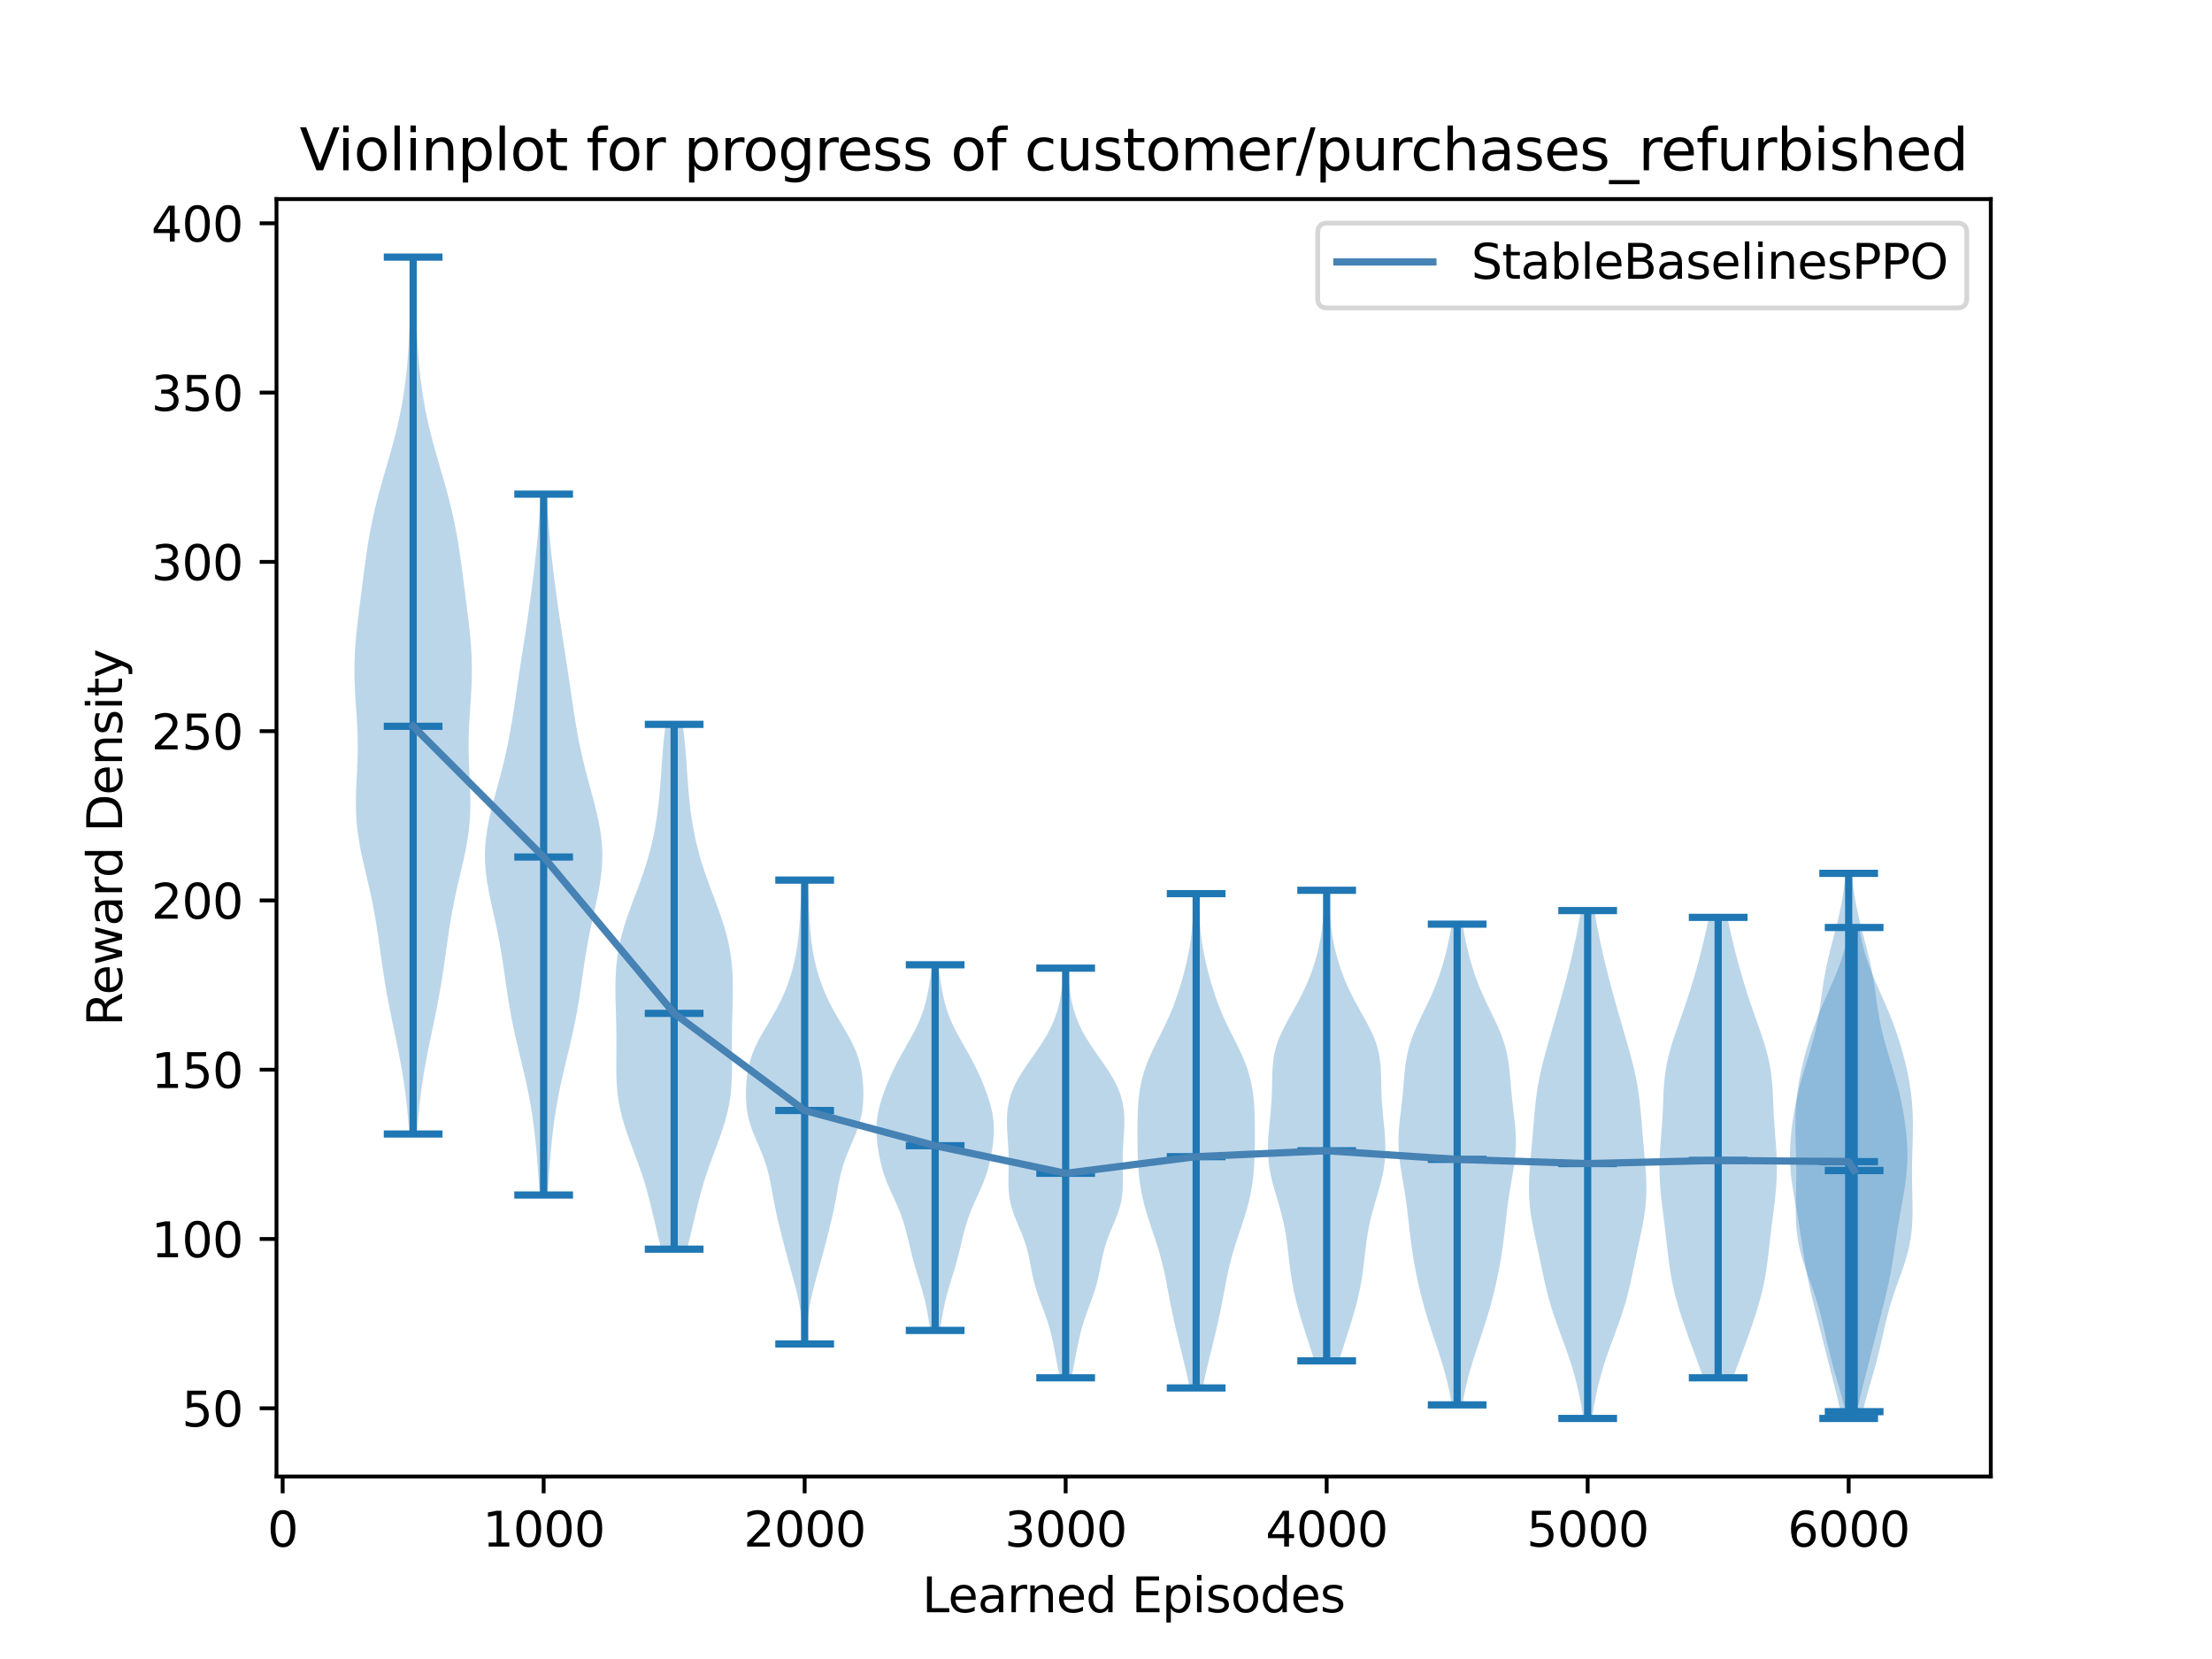 <?xml version="1.0" encoding="utf-8" standalone="no"?>
<!DOCTYPE svg PUBLIC "-//W3C//DTD SVG 1.1//EN"
  "http://www.w3.org/Graphics/SVG/1.1/DTD/svg11.dtd">
<svg xmlns:xlink="http://www.w3.org/1999/xlink" width="460.8pt" height="345.6pt" viewBox="0 0 460.8 345.6" xmlns="http://www.w3.org/2000/svg" version="1.1">
 <defs>
  <style type="text/css">*{stroke-linejoin: round; stroke-linecap: butt}</style>
 </defs>
 <g id="figure_1">
  <g id="patch_1">
   <path d="M 0 345.6 
L 460.8 345.6 
L 460.8 0 
L 0 0 
z
" style="fill: #ffffff"/>
  </g>
  <g id="axes_1">
   <g id="patch_2">
    <path d="M 57.6 307.584 
L 414.72 307.584 
L 414.72 41.472 
L 57.6 41.472 
z
" style="fill: #ffffff"/>
   </g>
   <g id="PolyCollection_1">
    <path d="M 86.865 236.242 
L 85.268 236.242 
L 85.131 234.397 
L 84.974 232.552 
L 84.794 230.707 
L 84.588 228.862 
L 84.353 227.016 
L 84.087 225.171 
L 83.792 223.326 
L 83.469 221.481 
L 83.121 219.636 
L 82.753 217.79 
L 82.372 215.945 
L 81.987 214.1 
L 81.603 212.255 
L 81.229 210.41 
L 80.87 208.564 
L 80.532 206.719 
L 80.215 204.874 
L 79.92 203.029 
L 79.644 201.184 
L 79.381 199.338 
L 79.124 197.493 
L 78.864 195.648 
L 78.592 193.803 
L 78.299 191.958 
L 77.979 190.112 
L 77.627 188.267 
L 77.243 186.422 
L 76.832 184.577 
L 76.402 182.732 
L 75.969 180.886 
L 75.548 179.041 
L 75.157 177.196 
L 74.814 175.351 
L 74.534 173.506 
L 74.328 171.66 
L 74.198 169.815 
L 74.142 167.97 
L 74.149 166.125 
L 74.204 164.28 
L 74.287 162.434 
L 74.378 160.589 
L 74.456 158.744 
L 74.506 156.899 
L 74.517 155.054 
L 74.486 153.209 
L 74.414 151.363 
L 74.311 149.518 
L 74.19 147.673 
L 74.066 145.828 
L 73.956 143.983 
L 73.874 142.137 
L 73.833 140.292 
L 73.839 138.447 
L 73.896 136.602 
L 74.001 134.757 
L 74.15 132.911 
L 74.334 131.066 
L 74.543 129.221 
L 74.768 127.376 
L 75.001 125.531 
L 75.237 123.685 
L 75.473 121.84 
L 75.71 119.995 
L 75.952 118.15 
L 76.204 116.305 
L 76.473 114.459 
L 76.767 112.614 
L 77.092 110.769 
L 77.452 108.924 
L 77.851 107.079 
L 78.288 105.233 
L 78.76 103.388 
L 79.261 101.543 
L 79.784 99.698 
L 80.32 97.853 
L 80.857 96.007 
L 81.385 94.162 
L 81.895 92.317 
L 82.377 90.472 
L 82.825 88.627 
L 83.235 86.782 
L 83.603 84.936 
L 83.929 83.091 
L 84.213 81.246 
L 84.459 79.401 
L 84.67 77.556 
L 84.848 75.71 
L 84.997 73.865 
L 85.122 72.02 
L 85.226 70.175 
L 85.311 68.33 
L 85.382 66.484 
L 85.441 64.639 
L 85.491 62.794 
L 85.535 60.949 
L 85.574 59.104 
L 85.61 57.258 
L 85.646 55.413 
L 85.682 53.568 
L 86.451 53.568 
L 86.451 53.568 
L 86.487 55.413 
L 86.522 57.258 
L 86.559 59.104 
L 86.598 60.949 
L 86.642 62.794 
L 86.692 64.639 
L 86.751 66.484 
L 86.822 68.33 
L 86.907 70.175 
L 87.011 72.02 
L 87.136 73.865 
L 87.285 75.71 
L 87.463 77.556 
L 87.673 79.401 
L 87.919 81.246 
L 88.204 83.091 
L 88.53 84.936 
L 88.898 86.782 
L 89.307 88.627 
L 89.756 90.472 
L 90.238 92.317 
L 90.748 94.162 
L 91.276 96.007 
L 91.813 97.853 
L 92.348 99.698 
L 92.872 101.543 
L 93.373 103.388 
L 93.845 105.233 
L 94.282 107.079 
L 94.681 108.924 
L 95.041 110.769 
L 95.366 112.614 
L 95.659 114.459 
L 95.929 116.305 
L 96.181 118.15 
L 96.422 119.995 
L 96.66 121.84 
L 96.896 123.685 
L 97.132 125.531 
L 97.365 127.376 
L 97.59 129.221 
L 97.799 131.066 
L 97.983 132.911 
L 98.131 134.757 
L 98.237 136.602 
L 98.294 138.447 
L 98.3 140.292 
L 98.259 142.137 
L 98.177 143.983 
L 98.067 145.828 
L 97.943 147.673 
L 97.822 149.518 
L 97.719 151.363 
L 97.647 153.209 
L 97.616 155.054 
L 97.627 156.899 
L 97.677 158.744 
L 97.755 160.589 
L 97.846 162.434 
L 97.929 164.28 
L 97.984 166.125 
L 97.991 167.97 
L 97.935 169.815 
L 97.805 171.66 
L 97.598 173.506 
L 97.319 175.351 
L 96.976 177.196 
L 96.585 179.041 
L 96.164 180.886 
L 95.73 182.732 
L 95.301 184.577 
L 94.89 186.422 
L 94.506 188.267 
L 94.154 190.112 
L 93.833 191.958 
L 93.541 193.803 
L 93.269 195.648 
L 93.009 197.493 
L 92.752 199.338 
L 92.489 201.184 
L 92.212 203.029 
L 91.918 204.874 
L 91.601 206.719 
L 91.262 208.564 
L 90.904 210.41 
L 90.53 212.255 
L 90.146 214.1 
L 89.76 215.945 
L 89.38 217.79 
L 89.012 219.636 
L 88.664 221.481 
L 88.341 223.326 
L 88.045 225.171 
L 87.78 227.016 
L 87.545 228.862 
L 87.339 230.707 
L 87.159 232.552 
L 87.002 234.397 
L 86.865 236.242 
z
" clip-path="url(#pe6d14658a5)" style="fill: #1f77b4; fill-opacity: 0.3"/>
   </g>
   <g id="PolyCollection_2">
    <path d="M 114.084 248.938 
L 112.421 248.938 
L 112.326 247.463 
L 112.227 245.988 
L 112.125 244.514 
L 112.017 243.039 
L 111.901 241.564 
L 111.776 240.089 
L 111.639 238.615 
L 111.488 237.14 
L 111.32 235.665 
L 111.135 234.19 
L 110.929 232.716 
L 110.701 231.241 
L 110.452 229.766 
L 110.18 228.292 
L 109.886 226.817 
L 109.573 225.342 
L 109.242 223.867 
L 108.898 222.393 
L 108.545 220.918 
L 108.19 219.443 
L 107.837 217.968 
L 107.493 216.494 
L 107.162 215.019 
L 106.849 213.544 
L 106.555 212.07 
L 106.283 210.595 
L 106.029 209.12 
L 105.794 207.645 
L 105.571 206.171 
L 105.358 204.696 
L 105.147 203.221 
L 104.934 201.746 
L 104.713 200.272 
L 104.48 198.797 
L 104.231 197.322 
L 103.963 195.847 
L 103.676 194.373 
L 103.371 192.898 
L 103.052 191.423 
L 102.726 189.949 
L 102.4 188.474 
L 102.084 186.999 
L 101.789 185.524 
L 101.528 184.05 
L 101.311 182.575 
L 101.149 181.1 
L 101.05 179.625 
L 101.019 178.151 
L 101.058 176.676 
L 101.168 175.201 
L 101.345 173.727 
L 101.581 172.252 
L 101.87 170.777 
L 102.201 169.302 
L 102.564 167.828 
L 102.949 166.353 
L 103.346 164.878 
L 103.746 163.403 
L 104.141 161.929 
L 104.525 160.454 
L 104.893 158.979 
L 105.242 157.504 
L 105.569 156.03 
L 105.874 154.555 
L 106.158 153.08 
L 106.423 151.606 
L 106.67 150.131 
L 106.904 148.656 
L 107.129 147.181 
L 107.347 145.707 
L 107.563 144.232 
L 107.779 142.757 
L 107.997 141.282 
L 108.218 139.808 
L 108.443 138.333 
L 108.671 136.858 
L 108.901 135.384 
L 109.131 133.909 
L 109.36 132.434 
L 109.585 130.959 
L 109.807 129.485 
L 110.023 128.01 
L 110.234 126.535 
L 110.439 125.06 
L 110.64 123.586 
L 110.834 122.111 
L 111.024 120.636 
L 111.207 119.161 
L 111.384 117.687 
L 111.553 116.212 
L 111.713 114.737 
L 111.863 113.263 
L 112.003 111.788 
L 112.131 110.313 
L 112.248 108.838 
L 112.355 107.364 
L 112.452 105.889 
L 112.542 104.414 
L 112.624 102.939 
L 113.881 102.939 
L 113.881 102.939 
L 113.963 104.414 
L 114.052 105.889 
L 114.15 107.364 
L 114.257 108.838 
L 114.374 110.313 
L 114.502 111.788 
L 114.641 113.263 
L 114.791 114.737 
L 114.951 116.212 
L 115.12 117.687 
L 115.297 119.161 
L 115.481 120.636 
L 115.67 122.111 
L 115.865 123.586 
L 116.065 125.06 
L 116.271 126.535 
L 116.482 128.01 
L 116.698 129.485 
L 116.919 130.959 
L 117.145 132.434 
L 117.374 133.909 
L 117.604 135.384 
L 117.833 136.858 
L 118.061 138.333 
L 118.286 139.808 
L 118.508 141.282 
L 118.726 142.757 
L 118.942 144.232 
L 119.158 145.707 
L 119.376 147.181 
L 119.6 148.656 
L 119.834 150.131 
L 120.082 151.606 
L 120.346 153.08 
L 120.63 154.555 
L 120.935 156.03 
L 121.263 157.504 
L 121.611 158.979 
L 121.98 160.454 
L 122.364 161.929 
L 122.759 163.403 
L 123.159 164.878 
L 123.556 166.353 
L 123.94 167.828 
L 124.304 169.302 
L 124.635 170.777 
L 124.923 172.252 
L 125.16 173.727 
L 125.336 175.201 
L 125.446 176.676 
L 125.486 178.151 
L 125.455 179.625 
L 125.355 181.1 
L 125.193 182.575 
L 124.977 184.05 
L 124.715 185.524 
L 124.421 186.999 
L 124.105 188.474 
L 123.779 189.949 
L 123.453 191.423 
L 123.134 192.898 
L 122.829 194.373 
L 122.542 195.847 
L 122.274 197.322 
L 122.024 198.797 
L 121.791 200.272 
L 121.571 201.746 
L 121.358 203.221 
L 121.147 204.696 
L 120.933 206.171 
L 120.711 207.645 
L 120.475 209.12 
L 120.222 210.595 
L 119.949 212.07 
L 119.656 213.544 
L 119.343 215.019 
L 119.012 216.494 
L 118.668 217.968 
L 118.315 219.443 
L 117.959 220.918 
L 117.607 222.393 
L 117.263 223.867 
L 116.932 225.342 
L 116.618 226.817 
L 116.325 228.292 
L 116.053 229.766 
L 115.803 231.241 
L 115.576 232.716 
L 115.37 234.19 
L 115.184 235.665 
L 115.017 237.14 
L 114.866 238.615 
L 114.729 240.089 
L 114.604 241.564 
L 114.488 243.039 
L 114.38 244.514 
L 114.277 245.988 
L 114.179 247.463 
L 114.084 248.938 
z
" clip-path="url(#pe6d14658a5)" style="fill: #1f77b4; fill-opacity: 0.3"/>
   </g>
   <g id="PolyCollection_3">
    <path d="M 143.125 260.223 
L 137.751 260.223 
L 137.479 259.118 
L 137.207 258.014 
L 136.938 256.91 
L 136.673 255.806 
L 136.411 254.701 
L 136.151 253.597 
L 135.89 252.493 
L 135.625 251.389 
L 135.353 250.284 
L 135.069 249.18 
L 134.771 248.076 
L 134.456 246.971 
L 134.122 245.867 
L 133.769 244.763 
L 133.397 243.659 
L 133.008 242.554 
L 132.605 241.45 
L 132.194 240.346 
L 131.779 239.242 
L 131.367 238.137 
L 130.964 237.033 
L 130.576 235.929 
L 130.209 234.825 
L 129.87 233.72 
L 129.562 232.616 
L 129.29 231.512 
L 129.055 230.407 
L 128.859 229.303 
L 128.702 228.199 
L 128.58 227.095 
L 128.492 225.99 
L 128.434 224.886 
L 128.399 223.782 
L 128.384 222.678 
L 128.382 221.573 
L 128.387 220.469 
L 128.396 219.365 
L 128.404 218.261 
L 128.408 217.156 
L 128.405 216.052 
L 128.395 214.948 
L 128.377 213.843 
L 128.353 212.739 
L 128.324 211.635 
L 128.292 210.531 
L 128.26 209.426 
L 128.233 208.322 
L 128.213 207.218 
L 128.205 206.114 
L 128.211 205.009 
L 128.237 203.905 
L 128.285 202.801 
L 128.358 201.697 
L 128.459 200.592 
L 128.591 199.488 
L 128.755 198.384 
L 128.952 197.279 
L 129.182 196.175 
L 129.445 195.071 
L 129.739 193.967 
L 130.063 192.862 
L 130.413 191.758 
L 130.785 190.654 
L 131.176 189.55 
L 131.58 188.445 
L 131.993 187.341 
L 132.41 186.237 
L 132.825 185.133 
L 133.233 184.028 
L 133.632 182.924 
L 134.016 181.82 
L 134.382 180.715 
L 134.73 179.611 
L 135.057 178.507 
L 135.361 177.403 
L 135.644 176.298 
L 135.905 175.194 
L 136.144 174.09 
L 136.363 172.986 
L 136.562 171.881 
L 136.742 170.777 
L 136.904 169.673 
L 137.05 168.569 
L 137.181 167.464 
L 137.297 166.36 
L 137.401 165.256 
L 137.495 164.151 
L 137.581 163.047 
L 137.661 161.943 
L 137.737 160.839 
L 137.813 159.734 
L 137.891 158.63 
L 137.974 157.526 
L 138.064 156.422 
L 138.162 155.317 
L 138.27 154.213 
L 138.388 153.109 
L 138.516 152.005 
L 138.653 150.9 
L 142.223 150.9 
L 142.223 150.9 
L 142.36 152.005 
L 142.488 153.109 
L 142.607 154.213 
L 142.715 155.317 
L 142.813 156.422 
L 142.902 157.526 
L 142.985 158.63 
L 143.063 159.734 
L 143.139 160.839 
L 143.216 161.943 
L 143.295 163.047 
L 143.381 164.151 
L 143.475 165.256 
L 143.579 166.36 
L 143.696 167.464 
L 143.827 168.569 
L 143.972 169.673 
L 144.135 170.777 
L 144.315 171.881 
L 144.514 172.986 
L 144.732 174.09 
L 144.972 175.194 
L 145.232 176.298 
L 145.515 177.403 
L 145.82 178.507 
L 146.147 179.611 
L 146.494 180.715 
L 146.861 181.82 
L 147.245 182.924 
L 147.643 184.028 
L 148.052 185.133 
L 148.467 186.237 
L 148.883 187.341 
L 149.296 188.445 
L 149.7 189.55 
L 150.091 190.654 
L 150.464 191.758 
L 150.814 192.862 
L 151.137 193.967 
L 151.432 195.071 
L 151.695 196.175 
L 151.925 197.279 
L 152.122 198.384 
L 152.286 199.488 
L 152.417 200.592 
L 152.519 201.697 
L 152.592 202.801 
L 152.64 203.905 
L 152.665 205.009 
L 152.672 206.114 
L 152.663 207.218 
L 152.644 208.322 
L 152.616 209.426 
L 152.585 210.531 
L 152.553 211.635 
L 152.524 212.739 
L 152.499 213.843 
L 152.481 214.948 
L 152.471 216.052 
L 152.469 217.156 
L 152.472 218.261 
L 152.48 219.365 
L 152.489 220.469 
L 152.495 221.573 
L 152.493 222.678 
L 152.477 223.782 
L 152.443 224.886 
L 152.384 225.99 
L 152.296 227.095 
L 152.175 228.199 
L 152.017 229.303 
L 151.821 230.407 
L 151.587 231.512 
L 151.314 232.616 
L 151.007 233.72 
L 150.667 234.825 
L 150.301 235.929 
L 149.913 237.033 
L 149.509 238.137 
L 149.097 239.242 
L 148.682 240.346 
L 148.271 241.45 
L 147.869 242.554 
L 147.48 243.659 
L 147.108 244.763 
L 146.754 245.867 
L 146.42 246.971 
L 146.105 248.076 
L 145.807 249.18 
L 145.524 250.284 
L 145.251 251.389 
L 144.986 252.493 
L 144.725 253.597 
L 144.465 254.701 
L 144.203 255.806 
L 143.938 256.91 
L 143.67 258.014 
L 143.398 259.118 
L 143.125 260.223 
z
" clip-path="url(#pe6d14658a5)" style="fill: #1f77b4; fill-opacity: 0.3"/>
   </g>
   <g id="PolyCollection_4">
    <path d="M 167.879 279.971 
L 167.369 279.971 
L 167.327 278.995 
L 167.275 278.019 
L 167.211 277.043 
L 167.131 276.067 
L 167.032 275.091 
L 166.912 274.115 
L 166.771 273.139 
L 166.606 272.163 
L 166.419 271.187 
L 166.211 270.211 
L 165.984 269.235 
L 165.742 268.259 
L 165.488 267.283 
L 165.225 266.307 
L 164.958 265.331 
L 164.689 264.355 
L 164.421 263.379 
L 164.154 262.403 
L 163.891 261.427 
L 163.63 260.451 
L 163.373 259.475 
L 163.118 258.499 
L 162.867 257.523 
L 162.619 256.547 
L 162.377 255.571 
L 162.141 254.594 
L 161.914 253.618 
L 161.697 252.642 
L 161.492 251.666 
L 161.298 250.69 
L 161.114 249.714 
L 160.937 248.738 
L 160.762 247.762 
L 160.581 246.786 
L 160.387 245.81 
L 160.17 244.834 
L 159.925 243.858 
L 159.643 242.882 
L 159.324 241.906 
L 158.968 240.93 
L 158.58 239.954 
L 158.17 238.978 
L 157.749 238.002 
L 157.333 237.026 
L 156.935 236.05 
L 156.57 235.074 
L 156.249 234.098 
L 155.978 233.122 
L 155.762 232.146 
L 155.6 231.17 
L 155.487 230.194 
L 155.419 229.218 
L 155.391 228.242 
L 155.396 227.266 
L 155.432 226.29 
L 155.499 225.314 
L 155.599 224.338 
L 155.735 223.362 
L 155.915 222.386 
L 156.144 221.409 
L 156.426 220.433 
L 156.765 219.457 
L 157.161 218.481 
L 157.61 217.505 
L 158.107 216.529 
L 158.643 215.553 
L 159.205 214.577 
L 159.783 213.601 
L 160.363 212.625 
L 160.935 211.649 
L 161.49 210.673 
L 162.019 209.697 
L 162.518 208.721 
L 162.984 207.745 
L 163.416 206.769 
L 163.814 205.793 
L 164.179 204.817 
L 164.513 203.841 
L 164.817 202.865 
L 165.093 201.889 
L 165.341 200.913 
L 165.563 199.937 
L 165.76 198.961 
L 165.934 197.985 
L 166.085 197.009 
L 166.215 196.033 
L 166.327 195.057 
L 166.423 194.081 
L 166.504 193.105 
L 166.574 192.129 
L 166.635 191.153 
L 166.689 190.177 
L 166.74 189.201 
L 166.788 188.224 
L 166.837 187.248 
L 166.888 186.272 
L 166.941 185.296 
L 166.998 184.32 
L 167.057 183.344 
L 168.191 183.344 
L 168.191 183.344 
L 168.251 184.32 
L 168.307 185.296 
L 168.36 186.272 
L 168.411 187.248 
L 168.46 188.224 
L 168.509 189.201 
L 168.559 190.177 
L 168.614 191.153 
L 168.674 192.129 
L 168.744 193.105 
L 168.826 194.081 
L 168.921 195.057 
L 169.033 196.033 
L 169.164 197.009 
L 169.315 197.985 
L 169.488 198.961 
L 169.685 199.937 
L 169.907 200.913 
L 170.156 201.889 
L 170.431 202.865 
L 170.735 203.841 
L 171.069 204.817 
L 171.435 205.793 
L 171.833 206.769 
L 172.265 207.745 
L 172.731 208.721 
L 173.23 209.697 
L 173.759 210.673 
L 174.313 211.649 
L 174.885 212.625 
L 175.465 213.601 
L 176.043 214.577 
L 176.606 215.553 
L 177.141 216.529 
L 177.638 217.505 
L 178.088 218.481 
L 178.484 219.457 
L 178.823 220.433 
L 179.105 221.409 
L 179.333 222.386 
L 179.513 223.362 
L 179.65 224.338 
L 179.75 225.314 
L 179.816 226.29 
L 179.853 227.266 
L 179.858 228.242 
L 179.829 229.218 
L 179.761 230.194 
L 179.649 231.17 
L 179.486 232.146 
L 179.27 233.122 
L 179 234.098 
L 178.678 235.074 
L 178.313 236.05 
L 177.916 237.026 
L 177.499 238.002 
L 177.079 238.978 
L 176.668 239.954 
L 176.28 240.93 
L 175.924 241.906 
L 175.605 242.882 
L 175.324 243.858 
L 175.078 244.834 
L 174.862 245.81 
L 174.668 246.786 
L 174.487 247.762 
L 174.311 248.738 
L 174.134 249.714 
L 173.95 250.69 
L 173.757 251.666 
L 173.551 252.642 
L 173.334 253.618 
L 173.107 254.594 
L 172.871 255.571 
L 172.629 256.547 
L 172.382 257.523 
L 172.13 258.499 
L 171.876 259.475 
L 171.618 260.451 
L 171.358 261.427 
L 171.094 262.403 
L 170.828 263.379 
L 170.559 264.355 
L 170.29 265.331 
L 170.023 266.307 
L 169.761 267.283 
L 169.507 268.259 
L 169.265 269.235 
L 169.038 270.211 
L 168.83 271.187 
L 168.643 272.163 
L 168.478 273.139 
L 168.336 274.115 
L 168.217 275.091 
L 168.118 276.067 
L 168.038 277.043 
L 167.973 278.019 
L 167.921 278.995 
L 167.879 279.971 
z
" clip-path="url(#pe6d14658a5)" style="fill: #1f77b4; fill-opacity: 0.3"/>
   </g>
   <g id="PolyCollection_5">
    <path d="M 195.823 277.15 
L 193.797 277.15 
L 193.681 276.381 
L 193.561 275.611 
L 193.436 274.842 
L 193.305 274.072 
L 193.166 273.303 
L 193.017 272.533 
L 192.857 271.764 
L 192.683 270.995 
L 192.494 270.225 
L 192.292 269.456 
L 192.076 268.686 
L 191.85 267.917 
L 191.616 267.148 
L 191.378 266.378 
L 191.139 265.609 
L 190.903 264.839 
L 190.674 264.07 
L 190.453 263.3 
L 190.241 262.531 
L 190.039 261.762 
L 189.846 260.992 
L 189.659 260.223 
L 189.477 259.453 
L 189.295 258.684 
L 189.11 257.914 
L 188.919 257.145 
L 188.718 256.376 
L 188.504 255.606 
L 188.273 254.837 
L 188.025 254.067 
L 187.756 253.298 
L 187.468 252.528 
L 187.16 251.759 
L 186.835 250.99 
L 186.495 250.22 
L 186.147 249.451 
L 185.795 248.681 
L 185.447 247.912 
L 185.11 247.142 
L 184.788 246.373 
L 184.488 245.604 
L 184.213 244.834 
L 183.964 244.065 
L 183.74 243.295 
L 183.541 242.526 
L 183.364 241.756 
L 183.205 240.987 
L 183.063 240.218 
L 182.936 239.448 
L 182.824 238.679 
L 182.73 237.909 
L 182.654 237.14 
L 182.602 236.371 
L 182.577 235.601 
L 182.581 234.832 
L 182.618 234.062 
L 182.688 233.293 
L 182.793 232.523 
L 182.929 231.754 
L 183.096 230.985 
L 183.291 230.215 
L 183.51 229.446 
L 183.751 228.676 
L 184.011 227.907 
L 184.288 227.137 
L 184.582 226.368 
L 184.89 225.599 
L 185.214 224.829 
L 185.553 224.06 
L 185.908 223.29 
L 186.278 222.521 
L 186.663 221.751 
L 187.064 220.982 
L 187.478 220.213 
L 187.902 219.443 
L 188.336 218.674 
L 188.773 217.904 
L 189.21 217.135 
L 189.642 216.365 
L 190.065 215.596 
L 190.472 214.827 
L 190.86 214.057 
L 191.225 213.288 
L 191.565 212.518 
L 191.877 211.749 
L 192.161 210.98 
L 192.418 210.21 
L 192.648 209.441 
L 192.854 208.671 
L 193.039 207.902 
L 193.206 207.132 
L 193.357 206.363 
L 193.495 205.594 
L 193.622 204.824 
L 193.741 204.055 
L 193.852 203.285 
L 193.958 202.516 
L 194.057 201.746 
L 194.151 200.977 
L 195.469 200.977 
L 195.469 200.977 
L 195.563 201.746 
L 195.663 202.516 
L 195.768 203.285 
L 195.88 204.055 
L 195.999 204.824 
L 196.126 205.594 
L 196.264 206.363 
L 196.414 207.132 
L 196.581 207.902 
L 196.766 208.671 
L 196.972 209.441 
L 197.203 210.21 
L 197.459 210.98 
L 197.744 211.749 
L 198.056 212.518 
L 198.395 213.288 
L 198.76 214.057 
L 199.148 214.827 
L 199.556 215.596 
L 199.978 216.365 
L 200.41 217.135 
L 200.848 217.904 
L 201.285 218.674 
L 201.718 219.443 
L 202.143 220.213 
L 202.556 220.982 
L 202.957 221.751 
L 203.342 222.521 
L 203.713 223.29 
L 204.067 224.06 
L 204.406 224.829 
L 204.73 225.599 
L 205.039 226.368 
L 205.332 227.137 
L 205.609 227.907 
L 205.869 228.676 
L 206.11 229.446 
L 206.329 230.215 
L 206.524 230.985 
L 206.691 231.754 
L 206.828 232.523 
L 206.932 233.293 
L 207.003 234.062 
L 207.039 234.832 
L 207.044 235.601 
L 207.018 236.371 
L 206.966 237.14 
L 206.891 237.909 
L 206.796 238.679 
L 206.684 239.448 
L 206.557 240.218 
L 206.415 240.987 
L 206.257 241.756 
L 206.079 242.526 
L 205.88 243.295 
L 205.657 244.065 
L 205.408 244.834 
L 205.132 245.604 
L 204.832 246.373 
L 204.511 247.142 
L 204.173 247.912 
L 203.825 248.681 
L 203.473 249.451 
L 203.125 250.22 
L 202.786 250.99 
L 202.46 251.759 
L 202.152 252.528 
L 201.864 253.298 
L 201.596 254.067 
L 201.347 254.837 
L 201.117 255.606 
L 200.902 256.376 
L 200.701 257.145 
L 200.51 257.914 
L 200.326 258.684 
L 200.144 259.453 
L 199.961 260.223 
L 199.775 260.992 
L 199.581 261.762 
L 199.379 262.531 
L 199.168 263.3 
L 198.947 264.07 
L 198.717 264.839 
L 198.481 265.609 
L 198.242 266.378 
L 198.004 267.148 
L 197.77 267.917 
L 197.544 268.686 
L 197.329 269.456 
L 197.126 270.225 
L 196.938 270.995 
L 196.764 271.764 
L 196.603 272.533 
L 196.454 273.303 
L 196.315 274.072 
L 196.184 274.842 
L 196.06 275.611 
L 195.939 276.381 
L 195.823 277.15 
z
" clip-path="url(#pe6d14658a5)" style="fill: #1f77b4; fill-opacity: 0.3"/>
   </g>
   <g id="PolyCollection_6">
    <path d="M 223.213 287.024 
L 220.779 287.024 
L 220.616 286.162 
L 220.45 285.3 
L 220.284 284.438 
L 220.119 283.576 
L 219.954 282.714 
L 219.79 281.852 
L 219.623 280.99 
L 219.45 280.128 
L 219.269 279.266 
L 219.074 278.404 
L 218.862 277.542 
L 218.63 276.68 
L 218.376 275.818 
L 218.101 274.956 
L 217.808 274.094 
L 217.499 273.232 
L 217.181 272.37 
L 216.86 271.508 
L 216.545 270.646 
L 216.241 269.784 
L 215.955 268.921 
L 215.692 268.059 
L 215.454 267.197 
L 215.241 266.335 
L 215.051 265.473 
L 214.877 264.611 
L 214.712 263.749 
L 214.549 262.887 
L 214.376 262.025 
L 214.186 261.163 
L 213.97 260.301 
L 213.723 259.439 
L 213.444 258.577 
L 213.133 257.715 
L 212.795 256.853 
L 212.439 255.991 
L 212.075 255.129 
L 211.715 254.267 
L 211.373 253.405 
L 211.059 252.543 
L 210.784 251.681 
L 210.553 250.819 
L 210.371 249.957 
L 210.236 249.095 
L 210.146 248.232 
L 210.094 247.37 
L 210.073 246.508 
L 210.073 245.646 
L 210.085 244.784 
L 210.102 243.922 
L 210.117 243.06 
L 210.123 242.198 
L 210.117 241.336 
L 210.098 240.474 
L 210.065 239.612 
L 210.021 238.75 
L 209.968 237.888 
L 209.911 237.026 
L 209.856 236.164 
L 209.808 235.302 
L 209.775 234.44 
L 209.762 233.578 
L 209.778 232.716 
L 209.828 231.854 
L 209.917 230.992 
L 210.052 230.13 
L 210.235 229.268 
L 210.471 228.406 
L 210.761 227.544 
L 211.106 226.681 
L 211.504 225.819 
L 211.952 224.957 
L 212.447 224.095 
L 212.982 223.233 
L 213.548 222.371 
L 214.139 221.509 
L 214.743 220.647 
L 215.351 219.785 
L 215.954 218.923 
L 216.543 218.061 
L 217.109 217.199 
L 217.646 216.337 
L 218.149 215.475 
L 218.614 214.613 
L 219.038 213.751 
L 219.42 212.889 
L 219.761 212.027 
L 220.061 211.165 
L 220.323 210.303 
L 220.549 209.441 
L 220.743 208.579 
L 220.908 207.717 
L 221.049 206.855 
L 221.168 205.992 
L 221.269 205.13 
L 221.356 204.268 
L 221.432 203.406 
L 221.498 202.544 
L 221.558 201.682 
L 222.434 201.682 
L 222.434 201.682 
L 222.494 202.544 
L 222.561 203.406 
L 222.636 204.268 
L 222.723 205.13 
L 222.825 205.992 
L 222.944 206.855 
L 223.084 207.717 
L 223.249 208.579 
L 223.443 209.441 
L 223.669 210.303 
L 223.931 211.165 
L 224.232 212.027 
L 224.572 212.889 
L 224.955 213.751 
L 225.379 214.613 
L 225.843 215.475 
L 226.346 216.337 
L 226.883 217.199 
L 227.45 218.061 
L 228.038 218.923 
L 228.641 219.785 
L 229.249 220.647 
L 229.854 221.509 
L 230.444 222.371 
L 231.011 223.233 
L 231.545 224.095 
L 232.04 224.957 
L 232.488 225.819 
L 232.886 226.681 
L 233.231 227.544 
L 233.521 228.406 
L 233.757 229.268 
L 233.941 230.13 
L 234.075 230.992 
L 234.165 231.854 
L 234.214 232.716 
L 234.23 233.578 
L 234.218 234.44 
L 234.184 235.302 
L 234.136 236.164 
L 234.081 237.026 
L 234.024 237.888 
L 233.971 238.75 
L 233.927 239.612 
L 233.894 240.474 
L 233.875 241.336 
L 233.869 242.198 
L 233.876 243.06 
L 233.89 243.922 
L 233.907 244.784 
L 233.92 245.646 
L 233.92 246.508 
L 233.898 247.37 
L 233.846 248.232 
L 233.756 249.095 
L 233.622 249.957 
L 233.439 250.819 
L 233.209 251.681 
L 232.933 252.543 
L 232.619 253.405 
L 232.277 254.267 
L 231.917 255.129 
L 231.553 255.991 
L 231.197 256.853 
L 230.86 257.715 
L 230.549 258.577 
L 230.269 259.439 
L 230.023 260.301 
L 229.807 261.163 
L 229.616 262.025 
L 229.444 262.887 
L 229.28 263.749 
L 229.115 264.611 
L 228.942 265.473 
L 228.751 266.335 
L 228.538 267.197 
L 228.3 268.059 
L 228.037 268.921 
L 227.751 269.784 
L 227.448 270.646 
L 227.132 271.508 
L 226.811 272.37 
L 226.493 273.232 
L 226.185 274.094 
L 225.891 274.956 
L 225.616 275.818 
L 225.363 276.68 
L 225.131 277.542 
L 224.918 278.404 
L 224.723 279.266 
L 224.542 280.128 
L 224.37 280.99 
L 224.203 281.852 
L 224.038 282.714 
L 223.874 283.576 
L 223.708 284.438 
L 223.542 285.3 
L 223.376 286.162 
L 223.213 287.024 
z
" clip-path="url(#pe6d14658a5)" style="fill: #1f77b4; fill-opacity: 0.3"/>
   </g>
   <g id="PolyCollection_7">
    <path d="M 250.539 289.14 
L 247.825 289.14 
L 247.618 288.1 
L 247.399 287.06 
L 247.168 286.02 
L 246.927 284.98 
L 246.68 283.94 
L 246.427 282.899 
L 246.171 281.859 
L 245.914 280.819 
L 245.657 279.779 
L 245.403 278.739 
L 245.153 277.699 
L 244.908 276.658 
L 244.67 275.618 
L 244.44 274.578 
L 244.217 273.538 
L 244.004 272.498 
L 243.798 271.458 
L 243.598 270.418 
L 243.403 269.377 
L 243.208 268.337 
L 243.011 267.297 
L 242.806 266.257 
L 242.591 265.217 
L 242.359 264.177 
L 242.109 263.137 
L 241.839 262.096 
L 241.548 261.056 
L 241.237 260.016 
L 240.909 258.976 
L 240.568 257.936 
L 240.22 256.896 
L 239.869 255.855 
L 239.523 254.815 
L 239.187 253.775 
L 238.866 252.735 
L 238.566 251.695 
L 238.29 250.655 
L 238.041 249.615 
L 237.82 248.574 
L 237.63 247.534 
L 237.468 246.494 
L 237.334 245.454 
L 237.226 244.414 
L 237.142 243.374 
L 237.077 242.334 
L 237.03 241.293 
L 236.997 240.253 
L 236.974 239.213 
L 236.959 238.173 
L 236.951 237.133 
L 236.948 236.093 
L 236.951 235.053 
L 236.961 234.012 
L 236.979 232.972 
L 237.01 231.932 
L 237.056 230.892 
L 237.123 229.852 
L 237.216 228.812 
L 237.338 227.771 
L 237.496 226.731 
L 237.692 225.691 
L 237.932 224.651 
L 238.217 223.611 
L 238.549 222.571 
L 238.926 221.531 
L 239.346 220.49 
L 239.803 219.45 
L 240.292 218.41 
L 240.802 217.37 
L 241.324 216.33 
L 241.849 215.29 
L 242.366 214.25 
L 242.868 213.209 
L 243.349 212.169 
L 243.805 211.129 
L 244.233 210.089 
L 244.635 209.049 
L 245.012 208.009 
L 245.366 206.969 
L 245.699 205.928 
L 246.015 204.888 
L 246.315 203.848 
L 246.599 202.808 
L 246.867 201.768 
L 247.117 200.728 
L 247.35 199.687 
L 247.563 198.647 
L 247.754 197.607 
L 247.925 196.567 
L 248.074 195.527 
L 248.203 194.487 
L 248.313 193.447 
L 248.406 192.406 
L 248.485 191.366 
L 248.553 190.326 
L 248.612 189.286 
L 248.664 188.246 
L 248.713 187.206 
L 248.758 186.166 
L 249.606 186.166 
L 249.606 186.166 
L 249.651 187.206 
L 249.7 188.246 
L 249.753 189.286 
L 249.812 190.326 
L 249.879 191.366 
L 249.958 192.406 
L 250.052 193.447 
L 250.161 194.487 
L 250.29 195.527 
L 250.439 196.567 
L 250.61 197.607 
L 250.802 198.647 
L 251.014 199.687 
L 251.247 200.728 
L 251.498 201.768 
L 251.765 202.808 
L 252.049 203.848 
L 252.349 204.888 
L 252.665 205.928 
L 252.998 206.969 
L 253.352 208.009 
L 253.729 209.049 
L 254.131 210.089 
L 254.559 211.129 
L 255.015 212.169 
L 255.496 213.209 
L 255.998 214.25 
L 256.515 215.29 
L 257.04 216.33 
L 257.562 217.37 
L 258.072 218.41 
L 258.561 219.45 
L 259.018 220.49 
L 259.438 221.531 
L 259.816 222.571 
L 260.147 223.611 
L 260.432 224.651 
L 260.672 225.691 
L 260.869 226.731 
L 261.026 227.771 
L 261.148 228.812 
L 261.241 229.852 
L 261.308 230.892 
L 261.354 231.932 
L 261.385 232.972 
L 261.404 234.012 
L 261.413 235.053 
L 261.416 236.093 
L 261.413 237.133 
L 261.405 238.173 
L 261.39 239.213 
L 261.367 240.253 
L 261.334 241.293 
L 261.287 242.334 
L 261.222 243.374 
L 261.138 244.414 
L 261.03 245.454 
L 260.896 246.494 
L 260.735 247.534 
L 260.544 248.574 
L 260.323 249.615 
L 260.074 250.655 
L 259.798 251.695 
L 259.498 252.735 
L 259.177 253.775 
L 258.841 254.815 
L 258.495 255.855 
L 258.144 256.896 
L 257.796 257.936 
L 257.455 258.976 
L 257.127 260.016 
L 256.816 261.056 
L 256.525 262.096 
L 256.255 263.137 
L 256.005 264.177 
L 255.774 265.217 
L 255.558 266.257 
L 255.353 267.297 
L 255.156 268.337 
L 254.962 269.377 
L 254.766 270.418 
L 254.567 271.458 
L 254.361 272.498 
L 254.147 273.538 
L 253.924 274.578 
L 253.694 275.618 
L 253.456 276.658 
L 253.211 277.699 
L 252.961 278.739 
L 252.707 279.779 
L 252.45 280.819 
L 252.193 281.859 
L 251.937 282.899 
L 251.685 283.94 
L 251.437 284.98 
L 251.197 286.02 
L 250.966 287.06 
L 250.746 288.1 
L 250.539 289.14 
z
" clip-path="url(#pe6d14658a5)" style="fill: #1f77b4; fill-opacity: 0.3"/>
   </g>
   <g id="PolyCollection_8">
    <path d="M 278.914 283.498 
L 273.823 283.498 
L 273.512 282.508 
L 273.195 281.517 
L 272.874 280.527 
L 272.551 279.537 
L 272.229 278.546 
L 271.91 277.556 
L 271.596 276.566 
L 271.288 275.576 
L 270.989 274.585 
L 270.699 273.595 
L 270.422 272.605 
L 270.158 271.614 
L 269.91 270.624 
L 269.679 269.634 
L 269.467 268.644 
L 269.273 267.653 
L 269.099 266.663 
L 268.942 265.673 
L 268.802 264.683 
L 268.674 263.692 
L 268.556 262.702 
L 268.443 261.712 
L 268.33 260.721 
L 268.212 259.731 
L 268.084 258.741 
L 267.942 257.751 
L 267.781 256.76 
L 267.6 255.77 
L 267.396 254.78 
L 267.169 253.789 
L 266.92 252.799 
L 266.653 251.809 
L 266.37 250.819 
L 266.079 249.828 
L 265.786 248.838 
L 265.498 247.848 
L 265.222 246.857 
L 264.967 245.867 
L 264.739 244.877 
L 264.543 243.887 
L 264.384 242.896 
L 264.264 241.906 
L 264.183 240.916 
L 264.141 239.926 
L 264.134 238.935 
L 264.16 237.945 
L 264.211 236.955 
L 264.284 235.964 
L 264.372 234.974 
L 264.468 233.984 
L 264.567 232.994 
L 264.664 232.003 
L 264.752 231.013 
L 264.829 230.023 
L 264.892 229.032 
L 264.939 228.042 
L 264.973 227.052 
L 264.997 226.062 
L 265.016 225.071 
L 265.038 224.081 
L 265.074 223.091 
L 265.135 222.101 
L 265.23 221.11 
L 265.37 220.12 
L 265.564 219.13 
L 265.816 218.139 
L 266.13 217.149 
L 266.504 216.159 
L 266.933 215.169 
L 267.41 214.178 
L 267.924 213.188 
L 268.463 212.198 
L 269.017 211.207 
L 269.572 210.217 
L 270.12 209.227 
L 270.652 208.237 
L 271.162 207.246 
L 271.645 206.256 
L 272.098 205.266 
L 272.522 204.276 
L 272.917 203.285 
L 273.282 202.295 
L 273.62 201.305 
L 273.932 200.314 
L 274.217 199.324 
L 274.478 198.334 
L 274.713 197.344 
L 274.923 196.353 
L 275.109 195.363 
L 275.27 194.373 
L 275.408 193.382 
L 275.524 192.392 
L 275.621 191.402 
L 275.699 190.412 
L 275.764 189.421 
L 275.817 188.431 
L 275.861 187.441 
L 275.899 186.451 
L 275.933 185.46 
L 276.803 185.46 
L 276.803 185.46 
L 276.837 186.451 
L 276.875 187.441 
L 276.919 188.431 
L 276.972 189.421 
L 277.037 190.412 
L 277.116 191.402 
L 277.212 192.392 
L 277.328 193.382 
L 277.466 194.373 
L 277.627 195.363 
L 277.813 196.353 
L 278.023 197.344 
L 278.258 198.334 
L 278.519 199.324 
L 278.804 200.314 
L 279.116 201.305 
L 279.454 202.295 
L 279.819 203.285 
L 280.214 204.276 
L 280.638 205.266 
L 281.091 206.256 
L 281.574 207.246 
L 282.084 208.237 
L 282.616 209.227 
L 283.164 210.217 
L 283.719 211.207 
L 284.273 212.198 
L 284.812 213.188 
L 285.326 214.178 
L 285.803 215.169 
L 286.232 216.159 
L 286.606 217.149 
L 286.92 218.139 
L 287.172 219.13 
L 287.366 220.12 
L 287.506 221.11 
L 287.601 222.101 
L 287.662 223.091 
L 287.698 224.081 
L 287.72 225.071 
L 287.739 226.062 
L 287.763 227.052 
L 287.797 228.042 
L 287.845 229.032 
L 287.907 230.023 
L 287.984 231.013 
L 288.072 232.003 
L 288.169 232.994 
L 288.268 233.984 
L 288.364 234.974 
L 288.452 235.964 
L 288.525 236.955 
L 288.577 237.945 
L 288.602 238.935 
L 288.595 239.926 
L 288.553 240.916 
L 288.472 241.906 
L 288.352 242.896 
L 288.193 243.887 
L 287.997 244.877 
L 287.769 245.867 
L 287.514 246.857 
L 287.238 247.848 
L 286.95 248.838 
L 286.657 249.828 
L 286.366 250.819 
L 286.083 251.809 
L 285.816 252.799 
L 285.567 253.789 
L 285.34 254.78 
L 285.136 255.77 
L 284.955 256.76 
L 284.794 257.751 
L 284.652 258.741 
L 284.524 259.731 
L 284.406 260.721 
L 284.293 261.712 
L 284.18 262.702 
L 284.062 263.692 
L 283.935 264.683 
L 283.794 265.673 
L 283.637 266.663 
L 283.463 267.653 
L 283.269 268.644 
L 283.057 269.634 
L 282.826 270.624 
L 282.578 271.614 
L 282.314 272.605 
L 282.037 273.595 
L 281.747 274.585 
L 281.448 275.576 
L 281.14 276.566 
L 280.826 277.556 
L 280.507 278.546 
L 280.185 279.537 
L 279.862 280.527 
L 279.541 281.517 
L 279.224 282.508 
L 278.914 283.498 
z
" clip-path="url(#pe6d14658a5)" style="fill: #1f77b4; fill-opacity: 0.3"/>
   </g>
   <g id="PolyCollection_9">
    <path d="M 304.652 292.667 
L 302.456 292.667 
L 302.284 291.655 
L 302.095 290.643 
L 301.889 289.632 
L 301.664 288.62 
L 301.421 287.609 
L 301.16 286.597 
L 300.883 285.585 
L 300.591 284.574 
L 300.284 283.562 
L 299.967 282.55 
L 299.64 281.539 
L 299.306 280.527 
L 298.969 279.515 
L 298.632 278.504 
L 298.296 277.492 
L 297.966 276.48 
L 297.642 275.469 
L 297.328 274.457 
L 297.023 273.445 
L 296.73 272.434 
L 296.449 271.422 
L 296.18 270.41 
L 295.924 269.399 
L 295.68 268.387 
L 295.448 267.375 
L 295.229 266.364 
L 295.021 265.352 
L 294.824 264.341 
L 294.639 263.329 
L 294.465 262.317 
L 294.303 261.306 
L 294.151 260.294 
L 294.009 259.282 
L 293.876 258.271 
L 293.751 257.259 
L 293.632 256.247 
L 293.517 255.236 
L 293.404 254.224 
L 293.288 253.212 
L 293.168 252.201 
L 293.04 251.189 
L 292.903 250.177 
L 292.755 249.166 
L 292.597 248.154 
L 292.431 247.142 
L 292.258 246.131 
L 292.085 245.119 
L 291.916 244.108 
L 291.757 243.096 
L 291.615 242.084 
L 291.496 241.073 
L 291.405 240.061 
L 291.346 239.049 
L 291.32 238.038 
L 291.329 237.026 
L 291.369 236.014 
L 291.437 235.003 
L 291.529 233.991 
L 291.637 232.979 
L 291.755 231.968 
L 291.877 230.956 
L 291.997 229.944 
L 292.109 228.933 
L 292.213 227.921 
L 292.307 226.909 
L 292.394 225.898 
L 292.478 224.886 
L 292.565 223.874 
L 292.664 222.863 
L 292.783 221.851 
L 292.931 220.84 
L 293.114 219.828 
L 293.34 218.816 
L 293.611 217.805 
L 293.929 216.793 
L 294.293 215.781 
L 294.697 214.77 
L 295.136 213.758 
L 295.601 212.746 
L 296.085 211.735 
L 296.577 210.723 
L 297.068 209.711 
L 297.551 208.7 
L 298.02 207.688 
L 298.469 206.676 
L 298.894 205.665 
L 299.294 204.653 
L 299.669 203.641 
L 300.018 202.63 
L 300.343 201.618 
L 300.645 200.607 
L 300.926 199.595 
L 301.189 198.583 
L 301.433 197.572 
L 301.661 196.56 
L 301.874 195.548 
L 302.072 194.537 
L 302.256 193.525 
L 302.426 192.513 
L 304.682 192.513 
L 304.682 192.513 
L 304.852 193.525 
L 305.036 194.537 
L 305.234 195.548 
L 305.447 196.56 
L 305.675 197.572 
L 305.919 198.583 
L 306.182 199.595 
L 306.463 200.607 
L 306.765 201.618 
L 307.09 202.63 
L 307.439 203.641 
L 307.814 204.653 
L 308.214 205.665 
L 308.639 206.676 
L 309.088 207.688 
L 309.557 208.7 
L 310.04 209.711 
L 310.531 210.723 
L 311.023 211.735 
L 311.507 212.746 
L 311.972 213.758 
L 312.411 214.77 
L 312.815 215.781 
L 313.179 216.793 
L 313.497 217.805 
L 313.768 218.816 
L 313.994 219.828 
L 314.177 220.84 
L 314.325 221.851 
L 314.444 222.863 
L 314.543 223.874 
L 314.63 224.886 
L 314.714 225.898 
L 314.801 226.909 
L 314.895 227.921 
L 314.998 228.933 
L 315.111 229.944 
L 315.231 230.956 
L 315.352 231.968 
L 315.471 232.979 
L 315.579 233.991 
L 315.671 235.003 
L 315.739 236.014 
L 315.779 237.026 
L 315.788 238.038 
L 315.762 239.049 
L 315.703 240.061 
L 315.612 241.073 
L 315.493 242.084 
L 315.351 243.096 
L 315.192 244.108 
L 315.023 245.119 
L 314.849 246.131 
L 314.677 247.142 
L 314.511 248.154 
L 314.353 249.166 
L 314.205 250.177 
L 314.068 251.189 
L 313.94 252.201 
L 313.82 253.212 
L 313.704 254.224 
L 313.59 255.236 
L 313.476 256.247 
L 313.357 257.259 
L 313.232 258.271 
L 313.099 259.282 
L 312.957 260.294 
L 312.805 261.306 
L 312.642 262.317 
L 312.469 263.329 
L 312.284 264.341 
L 312.087 265.352 
L 311.879 266.364 
L 311.66 267.375 
L 311.428 268.387 
L 311.184 269.399 
L 310.928 270.41 
L 310.659 271.422 
L 310.378 272.434 
L 310.085 273.445 
L 309.78 274.457 
L 309.466 275.469 
L 309.142 276.48 
L 308.811 277.492 
L 308.476 278.504 
L 308.139 279.515 
L 307.802 280.527 
L 307.468 281.539 
L 307.141 282.55 
L 306.823 283.562 
L 306.517 284.574 
L 306.225 285.585 
L 305.947 286.597 
L 305.687 287.609 
L 305.444 288.62 
L 305.219 289.632 
L 305.013 290.643 
L 304.824 291.655 
L 304.652 292.667 
z
" clip-path="url(#pe6d14658a5)" style="fill: #1f77b4; fill-opacity: 0.3"/>
   </g>
   <g id="PolyCollection_10">
    <path d="M 331.648 295.488 
L 329.832 295.488 
L 329.677 294.419 
L 329.506 293.351 
L 329.317 292.282 
L 329.111 291.213 
L 328.887 290.145 
L 328.645 289.076 
L 328.384 288.007 
L 328.105 286.939 
L 327.807 285.87 
L 327.49 284.802 
L 327.154 283.733 
L 326.802 282.664 
L 326.435 281.596 
L 326.055 280.527 
L 325.665 279.458 
L 325.271 278.39 
L 324.875 277.321 
L 324.484 276.252 
L 324.101 275.184 
L 323.733 274.115 
L 323.381 273.046 
L 323.05 271.978 
L 322.739 270.909 
L 322.45 269.841 
L 322.181 268.772 
L 321.928 267.703 
L 321.689 266.635 
L 321.459 265.566 
L 321.236 264.497 
L 321.013 263.429 
L 320.791 262.36 
L 320.565 261.291 
L 320.337 260.223 
L 320.107 259.154 
L 319.877 258.085 
L 319.651 257.017 
L 319.433 255.948 
L 319.228 254.879 
L 319.041 253.811 
L 318.878 252.742 
L 318.741 251.674 
L 318.635 250.605 
L 318.56 249.536 
L 318.518 248.468 
L 318.506 247.399 
L 318.523 246.33 
L 318.564 245.262 
L 318.625 244.193 
L 318.702 243.124 
L 318.789 242.056 
L 318.883 240.987 
L 318.979 239.918 
L 319.075 238.85 
L 319.169 237.781 
L 319.26 236.712 
L 319.349 235.644 
L 319.436 234.575 
L 319.525 233.507 
L 319.616 232.438 
L 319.714 231.369 
L 319.821 230.301 
L 319.94 229.232 
L 320.075 228.163 
L 320.229 227.095 
L 320.402 226.026 
L 320.597 224.957 
L 320.813 223.889 
L 321.05 222.82 
L 321.306 221.751 
L 321.579 220.683 
L 321.865 219.614 
L 322.161 218.546 
L 322.465 217.477 
L 322.773 216.408 
L 323.084 215.34 
L 323.394 214.271 
L 323.704 213.202 
L 324.012 212.134 
L 324.318 211.065 
L 324.622 209.996 
L 324.922 208.928 
L 325.22 207.859 
L 325.514 206.79 
L 325.805 205.722 
L 326.09 204.653 
L 326.37 203.584 
L 326.644 202.516 
L 326.91 201.447 
L 327.17 200.379 
L 327.421 199.31 
L 327.665 198.241 
L 327.901 197.173 
L 328.129 196.104 
L 328.35 195.035 
L 328.563 193.967 
L 328.769 192.898 
L 328.967 191.829 
L 329.157 190.761 
L 329.338 189.692 
L 332.141 189.692 
L 332.141 189.692 
L 332.323 190.761 
L 332.513 191.829 
L 332.711 192.898 
L 332.917 193.967 
L 333.13 195.035 
L 333.351 196.104 
L 333.579 197.173 
L 333.815 198.241 
L 334.059 199.31 
L 334.31 200.379 
L 334.569 201.447 
L 334.836 202.516 
L 335.11 203.584 
L 335.39 204.653 
L 335.675 205.722 
L 335.965 206.79 
L 336.26 207.859 
L 336.557 208.928 
L 336.858 209.996 
L 337.162 211.065 
L 337.468 212.134 
L 337.776 213.202 
L 338.085 214.271 
L 338.396 215.34 
L 338.706 216.408 
L 339.015 217.477 
L 339.318 218.546 
L 339.615 219.614 
L 339.901 220.683 
L 340.174 221.751 
L 340.43 222.82 
L 340.667 223.889 
L 340.883 224.957 
L 341.078 226.026 
L 341.251 227.095 
L 341.405 228.163 
L 341.54 229.232 
L 341.659 230.301 
L 341.766 231.369 
L 341.864 232.438 
L 341.955 233.507 
L 342.043 234.575 
L 342.131 235.644 
L 342.22 236.712 
L 342.311 237.781 
L 342.405 238.85 
L 342.501 239.918 
L 342.597 240.987 
L 342.69 242.056 
L 342.778 243.124 
L 342.854 244.193 
L 342.916 245.262 
L 342.957 246.33 
L 342.974 247.399 
L 342.962 248.468 
L 342.919 249.536 
L 342.845 250.605 
L 342.738 251.674 
L 342.602 252.742 
L 342.438 253.811 
L 342.252 254.879 
L 342.047 255.948 
L 341.829 257.017 
L 341.603 258.085 
L 341.373 259.154 
L 341.143 260.223 
L 340.915 261.291 
L 340.689 262.36 
L 340.466 263.429 
L 340.244 264.497 
L 340.02 265.566 
L 339.791 266.635 
L 339.552 267.703 
L 339.299 268.772 
L 339.03 269.841 
L 338.74 270.909 
L 338.43 271.978 
L 338.098 273.046 
L 337.747 274.115 
L 337.378 275.184 
L 336.996 276.252 
L 336.605 277.321 
L 336.209 278.39 
L 335.814 279.458 
L 335.425 280.527 
L 335.045 281.596 
L 334.677 282.664 
L 334.325 283.733 
L 333.99 284.802 
L 333.673 285.87 
L 333.375 286.939 
L 333.095 288.007 
L 332.835 289.076 
L 332.592 290.145 
L 332.368 291.213 
L 332.162 292.282 
L 331.974 293.351 
L 331.802 294.419 
L 331.648 295.488 
z
" clip-path="url(#pe6d14658a5)" style="fill: #1f77b4; fill-opacity: 0.3"/>
   </g>
   <g id="PolyCollection_11">
    <path d="M 361.024 287.024 
L 354.827 287.024 
L 354.483 286.055 
L 354.132 285.087 
L 353.775 284.118 
L 353.417 283.149 
L 353.058 282.18 
L 352.7 281.211 
L 352.345 280.242 
L 351.994 279.273 
L 351.648 278.304 
L 351.306 277.335 
L 350.971 276.366 
L 350.643 275.397 
L 350.323 274.429 
L 350.013 273.46 
L 349.715 272.491 
L 349.43 271.522 
L 349.16 270.553 
L 348.908 269.584 
L 348.675 268.615 
L 348.461 267.646 
L 348.266 266.677 
L 348.09 265.708 
L 347.931 264.74 
L 347.787 263.771 
L 347.657 262.802 
L 347.535 261.833 
L 347.42 260.864 
L 347.309 259.895 
L 347.199 258.926 
L 347.088 257.957 
L 346.974 256.988 
L 346.857 256.019 
L 346.737 255.05 
L 346.615 254.082 
L 346.493 253.113 
L 346.371 252.144 
L 346.252 251.175 
L 346.138 250.206 
L 346.032 249.237 
L 345.937 248.268 
L 345.855 247.299 
L 345.787 246.33 
L 345.737 245.361 
L 345.705 244.392 
L 345.692 243.424 
L 345.698 242.455 
L 345.723 241.486 
L 345.764 240.517 
L 345.82 239.548 
L 345.887 238.579 
L 345.961 237.61 
L 346.038 236.641 
L 346.115 235.672 
L 346.189 234.703 
L 346.256 233.735 
L 346.316 232.766 
L 346.367 231.797 
L 346.412 230.828 
L 346.453 229.859 
L 346.492 228.89 
L 346.535 227.921 
L 346.586 226.952 
L 346.65 225.983 
L 346.733 225.014 
L 346.839 224.045 
L 346.971 223.077 
L 347.132 222.108 
L 347.322 221.139 
L 347.541 220.17 
L 347.788 219.201 
L 348.06 218.232 
L 348.353 217.263 
L 348.664 216.294 
L 348.989 215.325 
L 349.323 214.356 
L 349.663 213.388 
L 350.005 212.419 
L 350.346 211.45 
L 350.683 210.481 
L 351.017 209.512 
L 351.344 208.543 
L 351.664 207.574 
L 351.977 206.605 
L 352.283 205.636 
L 352.581 204.667 
L 352.872 203.698 
L 353.154 202.73 
L 353.429 201.761 
L 353.697 200.792 
L 353.956 199.823 
L 354.209 198.854 
L 354.455 197.885 
L 354.695 196.916 
L 354.928 195.947 
L 355.156 194.978 
L 355.379 194.009 
L 355.596 193.041 
L 355.807 192.072 
L 356.013 191.103 
L 359.839 191.103 
L 359.839 191.103 
L 360.044 192.072 
L 360.256 193.041 
L 360.473 194.009 
L 360.695 194.978 
L 360.923 195.947 
L 361.157 196.916 
L 361.396 197.885 
L 361.642 198.854 
L 361.895 199.823 
L 362.155 200.792 
L 362.422 201.761 
L 362.697 202.73 
L 362.98 203.698 
L 363.27 204.667 
L 363.569 205.636 
L 363.874 206.605 
L 364.188 207.574 
L 364.508 208.543 
L 364.835 209.512 
L 365.168 210.481 
L 365.506 211.45 
L 365.847 212.419 
L 366.189 213.388 
L 366.528 214.356 
L 366.863 215.325 
L 367.187 216.294 
L 367.499 217.263 
L 367.792 218.232 
L 368.064 219.201 
L 368.311 220.17 
L 368.53 221.139 
L 368.72 222.108 
L 368.88 223.077 
L 369.012 224.045 
L 369.118 225.014 
L 369.201 225.983 
L 369.266 226.952 
L 369.317 227.921 
L 369.36 228.89 
L 369.399 229.859 
L 369.439 230.828 
L 369.484 231.797 
L 369.536 232.766 
L 369.596 233.735 
L 369.663 234.703 
L 369.736 235.672 
L 369.814 236.641 
L 369.891 237.61 
L 369.965 238.579 
L 370.032 239.548 
L 370.087 240.517 
L 370.129 241.486 
L 370.153 242.455 
L 370.16 243.424 
L 370.147 244.392 
L 370.115 245.361 
L 370.064 246.33 
L 369.997 247.299 
L 369.915 248.268 
L 369.819 249.237 
L 369.714 250.206 
L 369.6 251.175 
L 369.481 252.144 
L 369.359 253.113 
L 369.236 254.082 
L 369.114 255.05 
L 368.995 256.019 
L 368.878 256.988 
L 368.764 257.957 
L 368.653 258.926 
L 368.543 259.895 
L 368.431 260.864 
L 368.317 261.833 
L 368.195 262.802 
L 368.064 263.771 
L 367.921 264.74 
L 367.762 265.708 
L 367.586 266.677 
L 367.391 267.646 
L 367.177 268.615 
L 366.943 269.584 
L 366.691 270.553 
L 366.422 271.522 
L 366.137 272.491 
L 365.839 273.46 
L 365.529 274.429 
L 365.209 275.397 
L 364.881 276.366 
L 364.545 277.335 
L 364.204 278.304 
L 363.857 279.273 
L 363.506 280.242 
L 363.151 281.211 
L 362.794 282.18 
L 362.435 283.149 
L 362.076 284.118 
L 361.72 285.087 
L 361.368 286.055 
L 361.024 287.024 
z
" clip-path="url(#pe6d14658a5)" style="fill: #1f77b4; fill-opacity: 0.3"/>
   </g>
   <g id="PolyCollection_12">
    <path d="M 386.54 295.488 
L 383.684 295.488 
L 383.455 294.341 
L 383.211 293.194 
L 382.952 292.047 
L 382.681 290.9 
L 382.401 289.753 
L 382.114 288.606 
L 381.823 287.459 
L 381.53 286.312 
L 381.236 285.165 
L 380.942 284.018 
L 380.65 282.871 
L 380.36 281.724 
L 380.07 280.577 
L 379.782 279.43 
L 379.493 278.283 
L 379.203 277.136 
L 378.912 275.989 
L 378.621 274.842 
L 378.329 273.695 
L 378.039 272.548 
L 377.753 271.401 
L 377.473 270.254 
L 377.202 269.107 
L 376.942 267.96 
L 376.696 266.813 
L 376.466 265.666 
L 376.251 264.519 
L 376.051 263.372 
L 375.863 262.225 
L 375.686 261.078 
L 375.514 259.931 
L 375.345 258.784 
L 375.175 257.637 
L 374.999 256.49 
L 374.816 255.343 
L 374.625 254.196 
L 374.426 253.049 
L 374.22 251.902 
L 374.013 250.754 
L 373.807 249.607 
L 373.609 248.46 
L 373.425 247.313 
L 373.261 246.166 
L 373.121 245.019 
L 373.011 243.872 
L 372.932 242.725 
L 372.888 241.578 
L 372.878 240.431 
L 372.901 239.284 
L 372.955 238.137 
L 373.038 236.99 
L 373.147 235.843 
L 373.28 234.696 
L 373.435 233.549 
L 373.611 232.402 
L 373.808 231.255 
L 374.025 230.108 
L 374.264 228.961 
L 374.525 227.814 
L 374.806 226.667 
L 375.108 225.52 
L 375.428 224.373 
L 375.762 223.226 
L 376.107 222.079 
L 376.457 220.932 
L 376.807 219.785 
L 377.149 218.638 
L 377.478 217.491 
L 377.789 216.344 
L 378.077 215.197 
L 378.341 214.05 
L 378.579 212.903 
L 378.792 211.756 
L 378.985 210.609 
L 379.161 209.462 
L 379.326 208.315 
L 379.488 207.168 
L 379.652 206.021 
L 379.825 204.874 
L 380.013 203.727 
L 380.22 202.58 
L 380.446 201.433 
L 380.694 200.286 
L 380.961 199.139 
L 381.245 197.992 
L 381.54 196.845 
L 381.842 195.698 
L 382.144 194.551 
L 382.441 193.404 
L 382.729 192.257 
L 383.002 191.11 
L 383.257 189.963 
L 383.492 188.816 
L 383.705 187.669 
L 383.897 186.522 
L 384.068 185.375 
L 384.219 184.228 
L 384.351 183.081 
L 384.467 181.934 
L 385.757 181.934 
L 385.757 181.934 
L 385.872 183.081 
L 386.005 184.228 
L 386.155 185.375 
L 386.326 186.522 
L 386.518 187.669 
L 386.732 188.816 
L 386.967 189.963 
L 387.222 191.11 
L 387.495 192.257 
L 387.782 193.404 
L 388.08 194.551 
L 388.382 195.698 
L 388.684 196.845 
L 388.979 197.992 
L 389.262 199.139 
L 389.529 200.286 
L 389.777 201.433 
L 390.004 202.58 
L 390.21 203.727 
L 390.398 204.874 
L 390.572 206.021 
L 390.736 207.168 
L 390.897 208.315 
L 391.063 209.462 
L 391.239 210.609 
L 391.431 211.756 
L 391.645 212.903 
L 391.883 214.05 
L 392.146 215.197 
L 392.435 216.344 
L 392.746 217.491 
L 393.075 218.638 
L 393.417 219.785 
L 393.766 220.932 
L 394.116 222.079 
L 394.461 223.226 
L 394.796 224.373 
L 395.116 225.52 
L 395.417 226.667 
L 395.699 227.814 
L 395.959 228.961 
L 396.198 230.108 
L 396.416 231.255 
L 396.613 232.402 
L 396.789 233.549 
L 396.944 234.696 
L 397.077 235.843 
L 397.186 236.99 
L 397.268 238.137 
L 397.323 239.284 
L 397.345 240.431 
L 397.335 241.578 
L 397.291 242.725 
L 397.213 243.872 
L 397.103 245.019 
L 396.963 246.166 
L 396.798 247.313 
L 396.614 248.46 
L 396.416 249.607 
L 396.211 250.754 
L 396.003 251.902 
L 395.798 253.049 
L 395.599 254.196 
L 395.407 255.343 
L 395.225 256.49 
L 395.049 257.637 
L 394.878 258.784 
L 394.709 259.931 
L 394.538 261.078 
L 394.36 262.225 
L 394.173 263.372 
L 393.973 264.519 
L 393.758 265.666 
L 393.527 266.813 
L 393.282 267.96 
L 393.022 269.107 
L 392.751 270.254 
L 392.471 271.401 
L 392.184 272.548 
L 391.894 273.695 
L 391.603 274.842 
L 391.311 275.989 
L 391.02 277.136 
L 390.731 278.283 
L 390.442 279.43 
L 390.153 280.577 
L 389.864 281.724 
L 389.573 282.871 
L 389.281 284.018 
L 388.988 285.165 
L 388.694 286.312 
L 388.4 287.459 
L 388.109 288.606 
L 387.822 289.753 
L 387.542 290.9 
L 387.272 292.047 
L 387.013 293.194 
L 386.768 294.341 
L 386.54 295.488 
z
" clip-path="url(#pe6d14658a5)" style="fill: #1f77b4; fill-opacity: 0.3"/>
   </g>
   <g id="PolyCollection_13">
    <path d="M 388.063 294.077 
L 384.444 294.077 
L 384.202 293.059 
L 383.946 292.04 
L 383.677 291.021 
L 383.397 290.002 
L 383.11 288.984 
L 382.817 287.965 
L 382.523 286.946 
L 382.231 285.927 
L 381.943 284.908 
L 381.663 283.89 
L 381.393 282.871 
L 381.134 281.852 
L 380.886 280.833 
L 380.648 279.815 
L 380.417 278.796 
L 380.19 277.777 
L 379.962 276.758 
L 379.729 275.739 
L 379.486 274.721 
L 379.228 273.702 
L 378.953 272.683 
L 378.658 271.664 
L 378.343 270.646 
L 378.009 269.627 
L 377.66 268.608 
L 377.299 267.589 
L 376.932 266.57 
L 376.566 265.552 
L 376.208 264.533 
L 375.864 263.514 
L 375.541 262.495 
L 375.246 261.477 
L 374.981 260.458 
L 374.751 259.439 
L 374.558 258.42 
L 374.401 257.401 
L 374.28 256.383 
L 374.192 255.364 
L 374.134 254.345 
L 374.101 253.326 
L 374.088 252.308 
L 374.092 251.289 
L 374.106 250.27 
L 374.127 249.251 
L 374.149 248.232 
L 374.17 247.214 
L 374.187 246.195 
L 374.198 245.176 
L 374.2 244.157 
L 374.195 243.139 
L 374.181 242.12 
L 374.161 241.101 
L 374.135 240.082 
L 374.106 239.064 
L 374.078 238.045 
L 374.052 237.026 
L 374.031 236.007 
L 374.02 234.988 
L 374.02 233.97 
L 374.035 232.951 
L 374.067 231.932 
L 374.117 230.913 
L 374.188 229.895 
L 374.279 228.876 
L 374.393 227.857 
L 374.527 226.838 
L 374.683 225.819 
L 374.86 224.801 
L 375.057 223.782 
L 375.273 222.763 
L 375.507 221.744 
L 375.759 220.726 
L 376.027 219.707 
L 376.311 218.688 
L 376.611 217.669 
L 376.928 216.65 
L 377.26 215.632 
L 377.61 214.613 
L 377.977 213.594 
L 378.361 212.575 
L 378.761 211.557 
L 379.178 210.538 
L 379.609 209.519 
L 380.05 208.5 
L 380.499 207.481 
L 380.951 206.463 
L 381.401 205.444 
L 381.843 204.425 
L 382.272 203.406 
L 382.684 202.388 
L 383.074 201.369 
L 383.438 200.35 
L 383.774 199.331 
L 384.081 198.312 
L 384.358 197.294 
L 384.607 196.275 
L 384.828 195.256 
L 385.023 194.237 
L 385.195 193.219 
L 387.313 193.219 
L 387.313 193.219 
L 387.484 194.237 
L 387.68 195.256 
L 387.9 196.275 
L 388.149 197.294 
L 388.426 198.312 
L 388.733 199.331 
L 389.069 200.35 
L 389.433 201.369 
L 389.823 202.388 
L 390.235 203.406 
L 390.664 204.425 
L 391.106 205.444 
L 391.556 206.463 
L 392.008 207.481 
L 392.457 208.5 
L 392.899 209.519 
L 393.329 210.538 
L 393.746 211.557 
L 394.147 212.575 
L 394.531 213.594 
L 394.897 214.613 
L 395.247 215.632 
L 395.58 216.65 
L 395.896 217.669 
L 396.196 218.688 
L 396.48 219.707 
L 396.748 220.726 
L 397 221.744 
L 397.234 222.763 
L 397.45 223.782 
L 397.647 224.801 
L 397.824 225.819 
L 397.98 226.838 
L 398.115 227.857 
L 398.228 228.876 
L 398.319 229.895 
L 398.39 230.913 
L 398.44 231.932 
L 398.472 232.951 
L 398.487 233.97 
L 398.487 234.988 
L 398.476 236.007 
L 398.456 237.026 
L 398.43 238.045 
L 398.401 239.064 
L 398.372 240.082 
L 398.347 241.101 
L 398.326 242.12 
L 398.313 243.139 
L 398.307 244.157 
L 398.31 245.176 
L 398.32 246.195 
L 398.337 247.214 
L 398.358 248.232 
L 398.381 249.251 
L 398.401 250.27 
L 398.416 251.289 
L 398.419 252.308 
L 398.407 253.326 
L 398.374 254.345 
L 398.315 255.364 
L 398.227 256.383 
L 398.106 257.401 
L 397.949 258.42 
L 397.756 259.439 
L 397.526 260.458 
L 397.262 261.477 
L 396.966 262.495 
L 396.643 263.514 
L 396.299 264.533 
L 395.941 265.552 
L 395.575 266.57 
L 395.209 267.589 
L 394.848 268.608 
L 394.498 269.627 
L 394.164 270.646 
L 393.849 271.664 
L 393.554 272.683 
L 393.279 273.702 
L 393.021 274.721 
L 392.778 275.739 
L 392.545 276.758 
L 392.317 277.777 
L 392.09 278.796 
L 391.859 279.815 
L 391.621 280.833 
L 391.373 281.852 
L 391.114 282.871 
L 390.844 283.89 
L 390.564 284.908 
L 390.276 285.927 
L 389.984 286.946 
L 389.69 287.965 
L 389.397 288.984 
L 389.11 290.002 
L 388.831 291.021 
L 388.562 292.04 
L 388.305 293.059 
L 388.063 294.077 
z
" clip-path="url(#pe6d14658a5)" style="fill: #1f77b4; fill-opacity: 0.3"/>
   </g>
   <g id="matplotlib.axis_1">
    <g id="xtick_1">
     <g id="line2d_1">
      <defs>
       <path id="mab7b65b4b9" d="M 0 0 
L 0 3.5 
" style="stroke: #000000; stroke-width: 0.8"/>
      </defs>
      <g>
       <use xlink:href="#mab7b65b4b9" x="58.88" y="307.584" style="stroke: #000000; stroke-width: 0.8"/>
      </g>
     </g>
     <g id="text_1">
      <!-- 0 -->
      <g transform="translate(55.699 322.182)scale(0.1 -0.1)">
       <defs>
        <path id="DejaVuSans-30" d="M 2034 4250 
Q 1547 4250 1301 3770 
Q 1056 3291 1056 2328 
Q 1056 1369 1301 889 
Q 1547 409 2034 409 
Q 2525 409 2770 889 
Q 3016 1369 3016 2328 
Q 3016 3291 2770 3770 
Q 2525 4250 2034 4250 
z
M 2034 4750 
Q 2819 4750 3233 4129 
Q 3647 3509 3647 2328 
Q 3647 1150 3233 529 
Q 2819 -91 2034 -91 
Q 1250 -91 836 529 
Q 422 1150 422 2328 
Q 422 3509 836 4129 
Q 1250 4750 2034 4750 
z
" transform="scale(0.016)"/>
       </defs>
       <use xlink:href="#DejaVuSans-30"/>
      </g>
     </g>
    </g>
    <g id="xtick_2">
     <g id="line2d_2">
      <g>
       <use xlink:href="#mab7b65b4b9" x="113.252" y="307.584" style="stroke: #000000; stroke-width: 0.8"/>
      </g>
     </g>
     <g id="text_2">
      <!-- 1000 -->
      <g transform="translate(100.527 322.182)scale(0.1 -0.1)">
       <defs>
        <path id="DejaVuSans-31" d="M 794 531 
L 1825 531 
L 1825 4091 
L 703 3866 
L 703 4441 
L 1819 4666 
L 2450 4666 
L 2450 531 
L 3481 531 
L 3481 0 
L 794 0 
L 794 531 
z
" transform="scale(0.016)"/>
       </defs>
       <use xlink:href="#DejaVuSans-31"/>
       <use xlink:href="#DejaVuSans-30" x="63.623"/>
       <use xlink:href="#DejaVuSans-30" x="127.246"/>
       <use xlink:href="#DejaVuSans-30" x="190.869"/>
      </g>
     </g>
    </g>
    <g id="xtick_3">
     <g id="line2d_3">
      <g>
       <use xlink:href="#mab7b65b4b9" x="167.624" y="307.584" style="stroke: #000000; stroke-width: 0.8"/>
      </g>
     </g>
     <g id="text_3">
      <!-- 2000 -->
      <g transform="translate(154.899 322.182)scale(0.1 -0.1)">
       <defs>
        <path id="DejaVuSans-32" d="M 1228 531 
L 3431 531 
L 3431 0 
L 469 0 
L 469 531 
Q 828 903 1448 1529 
Q 2069 2156 2228 2338 
Q 2531 2678 2651 2914 
Q 2772 3150 2772 3378 
Q 2772 3750 2511 3984 
Q 2250 4219 1831 4219 
Q 1534 4219 1204 4116 
Q 875 4013 500 3803 
L 500 4441 
Q 881 4594 1212 4672 
Q 1544 4750 1819 4750 
Q 2544 4750 2975 4387 
Q 3406 4025 3406 3419 
Q 3406 3131 3298 2873 
Q 3191 2616 2906 2266 
Q 2828 2175 2409 1742 
Q 1991 1309 1228 531 
z
" transform="scale(0.016)"/>
       </defs>
       <use xlink:href="#DejaVuSans-32"/>
       <use xlink:href="#DejaVuSans-30" x="63.623"/>
       <use xlink:href="#DejaVuSans-30" x="127.246"/>
       <use xlink:href="#DejaVuSans-30" x="190.869"/>
      </g>
     </g>
    </g>
    <g id="xtick_4">
     <g id="line2d_4">
      <g>
       <use xlink:href="#mab7b65b4b9" x="221.996" y="307.584" style="stroke: #000000; stroke-width: 0.8"/>
      </g>
     </g>
     <g id="text_4">
      <!-- 3000 -->
      <g transform="translate(209.271 322.182)scale(0.1 -0.1)">
       <defs>
        <path id="DejaVuSans-33" d="M 2597 2516 
Q 3050 2419 3304 2112 
Q 3559 1806 3559 1356 
Q 3559 666 3084 287 
Q 2609 -91 1734 -91 
Q 1441 -91 1130 -33 
Q 819 25 488 141 
L 488 750 
Q 750 597 1062 519 
Q 1375 441 1716 441 
Q 2309 441 2620 675 
Q 2931 909 2931 1356 
Q 2931 1769 2642 2001 
Q 2353 2234 1838 2234 
L 1294 2234 
L 1294 2753 
L 1863 2753 
Q 2328 2753 2575 2939 
Q 2822 3125 2822 3475 
Q 2822 3834 2567 4026 
Q 2313 4219 1838 4219 
Q 1578 4219 1281 4162 
Q 984 4106 628 3988 
L 628 4550 
Q 988 4650 1302 4700 
Q 1616 4750 1894 4750 
Q 2613 4750 3031 4423 
Q 3450 4097 3450 3541 
Q 3450 3153 3228 2886 
Q 3006 2619 2597 2516 
z
" transform="scale(0.016)"/>
       </defs>
       <use xlink:href="#DejaVuSans-33"/>
       <use xlink:href="#DejaVuSans-30" x="63.623"/>
       <use xlink:href="#DejaVuSans-30" x="127.246"/>
       <use xlink:href="#DejaVuSans-30" x="190.869"/>
      </g>
     </g>
    </g>
    <g id="xtick_5">
     <g id="line2d_5">
      <g>
       <use xlink:href="#mab7b65b4b9" x="276.368" y="307.584" style="stroke: #000000; stroke-width: 0.8"/>
      </g>
     </g>
     <g id="text_5">
      <!-- 4000 -->
      <g transform="translate(263.643 322.182)scale(0.1 -0.1)">
       <defs>
        <path id="DejaVuSans-34" d="M 2419 4116 
L 825 1625 
L 2419 1625 
L 2419 4116 
z
M 2253 4666 
L 3047 4666 
L 3047 1625 
L 3713 1625 
L 3713 1100 
L 3047 1100 
L 3047 0 
L 2419 0 
L 2419 1100 
L 313 1100 
L 313 1709 
L 2253 4666 
z
" transform="scale(0.016)"/>
       </defs>
       <use xlink:href="#DejaVuSans-34"/>
       <use xlink:href="#DejaVuSans-30" x="63.623"/>
       <use xlink:href="#DejaVuSans-30" x="127.246"/>
       <use xlink:href="#DejaVuSans-30" x="190.869"/>
      </g>
     </g>
    </g>
    <g id="xtick_6">
     <g id="line2d_6">
      <g>
       <use xlink:href="#mab7b65b4b9" x="330.74" y="307.584" style="stroke: #000000; stroke-width: 0.8"/>
      </g>
     </g>
     <g id="text_6">
      <!-- 5000 -->
      <g transform="translate(318.015 322.182)scale(0.1 -0.1)">
       <defs>
        <path id="DejaVuSans-35" d="M 691 4666 
L 3169 4666 
L 3169 4134 
L 1269 4134 
L 1269 2991 
Q 1406 3038 1543 3061 
Q 1681 3084 1819 3084 
Q 2600 3084 3056 2656 
Q 3513 2228 3513 1497 
Q 3513 744 3044 326 
Q 2575 -91 1722 -91 
Q 1428 -91 1123 -41 
Q 819 9 494 109 
L 494 744 
Q 775 591 1075 516 
Q 1375 441 1709 441 
Q 2250 441 2565 725 
Q 2881 1009 2881 1497 
Q 2881 1984 2565 2268 
Q 2250 2553 1709 2553 
Q 1456 2553 1204 2497 
Q 953 2441 691 2322 
L 691 4666 
z
" transform="scale(0.016)"/>
       </defs>
       <use xlink:href="#DejaVuSans-35"/>
       <use xlink:href="#DejaVuSans-30" x="63.623"/>
       <use xlink:href="#DejaVuSans-30" x="127.246"/>
       <use xlink:href="#DejaVuSans-30" x="190.869"/>
      </g>
     </g>
    </g>
    <g id="xtick_7">
     <g id="line2d_7">
      <g>
       <use xlink:href="#mab7b65b4b9" x="385.112" y="307.584" style="stroke: #000000; stroke-width: 0.8"/>
      </g>
     </g>
     <g id="text_7">
      <!-- 6000 -->
      <g transform="translate(372.387 322.182)scale(0.1 -0.1)">
       <defs>
        <path id="DejaVuSans-36" d="M 2113 2584 
Q 1688 2584 1439 2293 
Q 1191 2003 1191 1497 
Q 1191 994 1439 701 
Q 1688 409 2113 409 
Q 2538 409 2786 701 
Q 3034 994 3034 1497 
Q 3034 2003 2786 2293 
Q 2538 2584 2113 2584 
z
M 3366 4563 
L 3366 3988 
Q 3128 4100 2886 4159 
Q 2644 4219 2406 4219 
Q 1781 4219 1451 3797 
Q 1122 3375 1075 2522 
Q 1259 2794 1537 2939 
Q 1816 3084 2150 3084 
Q 2853 3084 3261 2657 
Q 3669 2231 3669 1497 
Q 3669 778 3244 343 
Q 2819 -91 2113 -91 
Q 1303 -91 875 529 
Q 447 1150 447 2328 
Q 447 3434 972 4092 
Q 1497 4750 2381 4750 
Q 2619 4750 2861 4703 
Q 3103 4656 3366 4563 
z
" transform="scale(0.016)"/>
       </defs>
       <use xlink:href="#DejaVuSans-36"/>
       <use xlink:href="#DejaVuSans-30" x="63.623"/>
       <use xlink:href="#DejaVuSans-30" x="127.246"/>
       <use xlink:href="#DejaVuSans-30" x="190.869"/>
      </g>
     </g>
    </g>
    <g id="text_8">
     <!-- Learned Episodes -->
     <g transform="translate(192.102 335.861)scale(0.1 -0.1)">
      <defs>
       <path id="DejaVuSans-4c" d="M 628 4666 
L 1259 4666 
L 1259 531 
L 3531 531 
L 3531 0 
L 628 0 
L 628 4666 
z
" transform="scale(0.016)"/>
       <path id="DejaVuSans-65" d="M 3597 1894 
L 3597 1613 
L 953 1613 
Q 991 1019 1311 708 
Q 1631 397 2203 397 
Q 2534 397 2845 478 
Q 3156 559 3463 722 
L 3463 178 
Q 3153 47 2828 -22 
Q 2503 -91 2169 -91 
Q 1331 -91 842 396 
Q 353 884 353 1716 
Q 353 2575 817 3079 
Q 1281 3584 2069 3584 
Q 2775 3584 3186 3129 
Q 3597 2675 3597 1894 
z
M 3022 2063 
Q 3016 2534 2758 2815 
Q 2500 3097 2075 3097 
Q 1594 3097 1305 2825 
Q 1016 2553 972 2059 
L 3022 2063 
z
" transform="scale(0.016)"/>
       <path id="DejaVuSans-61" d="M 2194 1759 
Q 1497 1759 1228 1600 
Q 959 1441 959 1056 
Q 959 750 1161 570 
Q 1363 391 1709 391 
Q 2188 391 2477 730 
Q 2766 1069 2766 1631 
L 2766 1759 
L 2194 1759 
z
M 3341 1997 
L 3341 0 
L 2766 0 
L 2766 531 
Q 2569 213 2275 61 
Q 1981 -91 1556 -91 
Q 1019 -91 701 211 
Q 384 513 384 1019 
Q 384 1609 779 1909 
Q 1175 2209 1959 2209 
L 2766 2209 
L 2766 2266 
Q 2766 2663 2505 2880 
Q 2244 3097 1772 3097 
Q 1472 3097 1187 3025 
Q 903 2953 641 2809 
L 641 3341 
Q 956 3463 1253 3523 
Q 1550 3584 1831 3584 
Q 2591 3584 2966 3190 
Q 3341 2797 3341 1997 
z
" transform="scale(0.016)"/>
       <path id="DejaVuSans-72" d="M 2631 2963 
Q 2534 3019 2420 3045 
Q 2306 3072 2169 3072 
Q 1681 3072 1420 2755 
Q 1159 2438 1159 1844 
L 1159 0 
L 581 0 
L 581 3500 
L 1159 3500 
L 1159 2956 
Q 1341 3275 1631 3429 
Q 1922 3584 2338 3584 
Q 2397 3584 2469 3576 
Q 2541 3569 2628 3553 
L 2631 2963 
z
" transform="scale(0.016)"/>
       <path id="DejaVuSans-6e" d="M 3513 2113 
L 3513 0 
L 2938 0 
L 2938 2094 
Q 2938 2591 2744 2837 
Q 2550 3084 2163 3084 
Q 1697 3084 1428 2787 
Q 1159 2491 1159 1978 
L 1159 0 
L 581 0 
L 581 3500 
L 1159 3500 
L 1159 2956 
Q 1366 3272 1645 3428 
Q 1925 3584 2291 3584 
Q 2894 3584 3203 3211 
Q 3513 2838 3513 2113 
z
" transform="scale(0.016)"/>
       <path id="DejaVuSans-64" d="M 2906 2969 
L 2906 4863 
L 3481 4863 
L 3481 0 
L 2906 0 
L 2906 525 
Q 2725 213 2448 61 
Q 2172 -91 1784 -91 
Q 1150 -91 751 415 
Q 353 922 353 1747 
Q 353 2572 751 3078 
Q 1150 3584 1784 3584 
Q 2172 3584 2448 3432 
Q 2725 3281 2906 2969 
z
M 947 1747 
Q 947 1113 1208 752 
Q 1469 391 1925 391 
Q 2381 391 2643 752 
Q 2906 1113 2906 1747 
Q 2906 2381 2643 2742 
Q 2381 3103 1925 3103 
Q 1469 3103 1208 2742 
Q 947 2381 947 1747 
z
" transform="scale(0.016)"/>
       <path id="DejaVuSans-20" transform="scale(0.016)"/>
       <path id="DejaVuSans-45" d="M 628 4666 
L 3578 4666 
L 3578 4134 
L 1259 4134 
L 1259 2753 
L 3481 2753 
L 3481 2222 
L 1259 2222 
L 1259 531 
L 3634 531 
L 3634 0 
L 628 0 
L 628 4666 
z
" transform="scale(0.016)"/>
       <path id="DejaVuSans-70" d="M 1159 525 
L 1159 -1331 
L 581 -1331 
L 581 3500 
L 1159 3500 
L 1159 2969 
Q 1341 3281 1617 3432 
Q 1894 3584 2278 3584 
Q 2916 3584 3314 3078 
Q 3713 2572 3713 1747 
Q 3713 922 3314 415 
Q 2916 -91 2278 -91 
Q 1894 -91 1617 61 
Q 1341 213 1159 525 
z
M 3116 1747 
Q 3116 2381 2855 2742 
Q 2594 3103 2138 3103 
Q 1681 3103 1420 2742 
Q 1159 2381 1159 1747 
Q 1159 1113 1420 752 
Q 1681 391 2138 391 
Q 2594 391 2855 752 
Q 3116 1113 3116 1747 
z
" transform="scale(0.016)"/>
       <path id="DejaVuSans-69" d="M 603 3500 
L 1178 3500 
L 1178 0 
L 603 0 
L 603 3500 
z
M 603 4863 
L 1178 4863 
L 1178 4134 
L 603 4134 
L 603 4863 
z
" transform="scale(0.016)"/>
       <path id="DejaVuSans-73" d="M 2834 3397 
L 2834 2853 
Q 2591 2978 2328 3040 
Q 2066 3103 1784 3103 
Q 1356 3103 1142 2972 
Q 928 2841 928 2578 
Q 928 2378 1081 2264 
Q 1234 2150 1697 2047 
L 1894 2003 
Q 2506 1872 2764 1633 
Q 3022 1394 3022 966 
Q 3022 478 2636 193 
Q 2250 -91 1575 -91 
Q 1294 -91 989 -36 
Q 684 19 347 128 
L 347 722 
Q 666 556 975 473 
Q 1284 391 1588 391 
Q 1994 391 2212 530 
Q 2431 669 2431 922 
Q 2431 1156 2273 1281 
Q 2116 1406 1581 1522 
L 1381 1569 
Q 847 1681 609 1914 
Q 372 2147 372 2553 
Q 372 3047 722 3315 
Q 1072 3584 1716 3584 
Q 2034 3584 2315 3537 
Q 2597 3491 2834 3397 
z
" transform="scale(0.016)"/>
       <path id="DejaVuSans-6f" d="M 1959 3097 
Q 1497 3097 1228 2736 
Q 959 2375 959 1747 
Q 959 1119 1226 758 
Q 1494 397 1959 397 
Q 2419 397 2687 759 
Q 2956 1122 2956 1747 
Q 2956 2369 2687 2733 
Q 2419 3097 1959 3097 
z
M 1959 3584 
Q 2709 3584 3137 3096 
Q 3566 2609 3566 1747 
Q 3566 888 3137 398 
Q 2709 -91 1959 -91 
Q 1206 -91 779 398 
Q 353 888 353 1747 
Q 353 2609 779 3096 
Q 1206 3584 1959 3584 
z
" transform="scale(0.016)"/>
      </defs>
      <use xlink:href="#DejaVuSans-4c"/>
      <use xlink:href="#DejaVuSans-65" x="53.963"/>
      <use xlink:href="#DejaVuSans-61" x="115.486"/>
      <use xlink:href="#DejaVuSans-72" x="176.766"/>
      <use xlink:href="#DejaVuSans-6e" x="216.129"/>
      <use xlink:href="#DejaVuSans-65" x="279.508"/>
      <use xlink:href="#DejaVuSans-64" x="341.031"/>
      <use xlink:href="#DejaVuSans-20" x="404.508"/>
      <use xlink:href="#DejaVuSans-45" x="436.295"/>
      <use xlink:href="#DejaVuSans-70" x="499.479"/>
      <use xlink:href="#DejaVuSans-69" x="562.955"/>
      <use xlink:href="#DejaVuSans-73" x="590.738"/>
      <use xlink:href="#DejaVuSans-6f" x="642.838"/>
      <use xlink:href="#DejaVuSans-64" x="704.02"/>
      <use xlink:href="#DejaVuSans-65" x="767.496"/>
      <use xlink:href="#DejaVuSans-73" x="829.02"/>
     </g>
    </g>
   </g>
   <g id="matplotlib.axis_2">
    <g id="ytick_1">
     <g id="line2d_8">
      <defs>
       <path id="mc1a870684a" d="M 0 0 
L -3.5 0 
" style="stroke: #000000; stroke-width: 0.8"/>
      </defs>
      <g>
       <use xlink:href="#mc1a870684a" x="57.6" y="293.372" style="stroke: #000000; stroke-width: 0.8"/>
      </g>
     </g>
     <g id="text_9">
      <!-- 50 -->
      <g transform="translate(37.875 297.171)scale(0.1 -0.1)">
       <use xlink:href="#DejaVuSans-35"/>
       <use xlink:href="#DejaVuSans-30" x="63.623"/>
      </g>
     </g>
    </g>
    <g id="ytick_2">
     <g id="line2d_9">
      <g>
       <use xlink:href="#mc1a870684a" x="57.6" y="258.107" style="stroke: #000000; stroke-width: 0.8"/>
      </g>
     </g>
     <g id="text_10">
      <!-- 100 -->
      <g transform="translate(31.512 261.906)scale(0.1 -0.1)">
       <use xlink:href="#DejaVuSans-31"/>
       <use xlink:href="#DejaVuSans-30" x="63.623"/>
       <use xlink:href="#DejaVuSans-30" x="127.246"/>
      </g>
     </g>
    </g>
    <g id="ytick_3">
     <g id="line2d_10">
      <g>
       <use xlink:href="#mc1a870684a" x="57.6" y="222.841" style="stroke: #000000; stroke-width: 0.8"/>
      </g>
     </g>
     <g id="text_11">
      <!-- 150 -->
      <g transform="translate(31.512 226.641)scale(0.1 -0.1)">
       <use xlink:href="#DejaVuSans-31"/>
       <use xlink:href="#DejaVuSans-35" x="63.623"/>
       <use xlink:href="#DejaVuSans-30" x="127.246"/>
      </g>
     </g>
    </g>
    <g id="ytick_4">
     <g id="line2d_11">
      <g>
       <use xlink:href="#mc1a870684a" x="57.6" y="187.576" style="stroke: #000000; stroke-width: 0.8"/>
      </g>
     </g>
     <g id="text_12">
      <!-- 200 -->
      <g transform="translate(31.512 191.375)scale(0.1 -0.1)">
       <use xlink:href="#DejaVuSans-32"/>
       <use xlink:href="#DejaVuSans-30" x="63.623"/>
       <use xlink:href="#DejaVuSans-30" x="127.246"/>
      </g>
     </g>
    </g>
    <g id="ytick_5">
     <g id="line2d_12">
      <g>
       <use xlink:href="#mc1a870684a" x="57.6" y="152.311" style="stroke: #000000; stroke-width: 0.8"/>
      </g>
     </g>
     <g id="text_13">
      <!-- 250 -->
      <g transform="translate(31.512 156.11)scale(0.1 -0.1)">
       <use xlink:href="#DejaVuSans-32"/>
       <use xlink:href="#DejaVuSans-35" x="63.623"/>
       <use xlink:href="#DejaVuSans-30" x="127.246"/>
      </g>
     </g>
    </g>
    <g id="ytick_6">
     <g id="line2d_13">
      <g>
       <use xlink:href="#mc1a870684a" x="57.6" y="117.046" style="stroke: #000000; stroke-width: 0.8"/>
      </g>
     </g>
     <g id="text_14">
      <!-- 300 -->
      <g transform="translate(31.512 120.845)scale(0.1 -0.1)">
       <use xlink:href="#DejaVuSans-33"/>
       <use xlink:href="#DejaVuSans-30" x="63.623"/>
       <use xlink:href="#DejaVuSans-30" x="127.246"/>
      </g>
     </g>
    </g>
    <g id="ytick_7">
     <g id="line2d_14">
      <g>
       <use xlink:href="#mc1a870684a" x="57.6" y="81.78" style="stroke: #000000; stroke-width: 0.8"/>
      </g>
     </g>
     <g id="text_15">
      <!-- 350 -->
      <g transform="translate(31.512 85.579)scale(0.1 -0.1)">
       <use xlink:href="#DejaVuSans-33"/>
       <use xlink:href="#DejaVuSans-35" x="63.623"/>
       <use xlink:href="#DejaVuSans-30" x="127.246"/>
      </g>
     </g>
    </g>
    <g id="ytick_8">
     <g id="line2d_15">
      <g>
       <use xlink:href="#mc1a870684a" x="57.6" y="46.515" style="stroke: #000000; stroke-width: 0.8"/>
      </g>
     </g>
     <g id="text_16">
      <!-- 400 -->
      <g transform="translate(31.512 50.314)scale(0.1 -0.1)">
       <use xlink:href="#DejaVuSans-34"/>
       <use xlink:href="#DejaVuSans-30" x="63.623"/>
       <use xlink:href="#DejaVuSans-30" x="127.246"/>
      </g>
     </g>
    </g>
    <g id="text_17">
     <!-- Reward Density -->
     <g transform="translate(25.433 213.747)rotate(-90)scale(0.1 -0.1)">
      <defs>
       <path id="DejaVuSans-52" d="M 2841 2188 
Q 3044 2119 3236 1894 
Q 3428 1669 3622 1275 
L 4263 0 
L 3584 0 
L 2988 1197 
Q 2756 1666 2539 1819 
Q 2322 1972 1947 1972 
L 1259 1972 
L 1259 0 
L 628 0 
L 628 4666 
L 2053 4666 
Q 2853 4666 3247 4331 
Q 3641 3997 3641 3322 
Q 3641 2881 3436 2590 
Q 3231 2300 2841 2188 
z
M 1259 4147 
L 1259 2491 
L 2053 2491 
Q 2509 2491 2742 2702 
Q 2975 2913 2975 3322 
Q 2975 3731 2742 3939 
Q 2509 4147 2053 4147 
L 1259 4147 
z
" transform="scale(0.016)"/>
       <path id="DejaVuSans-77" d="M 269 3500 
L 844 3500 
L 1563 769 
L 2278 3500 
L 2956 3500 
L 3675 769 
L 4391 3500 
L 4966 3500 
L 4050 0 
L 3372 0 
L 2619 2869 
L 1863 0 
L 1184 0 
L 269 3500 
z
" transform="scale(0.016)"/>
       <path id="DejaVuSans-44" d="M 1259 4147 
L 1259 519 
L 2022 519 
Q 2988 519 3436 956 
Q 3884 1394 3884 2338 
Q 3884 3275 3436 3711 
Q 2988 4147 2022 4147 
L 1259 4147 
z
M 628 4666 
L 1925 4666 
Q 3281 4666 3915 4102 
Q 4550 3538 4550 2338 
Q 4550 1131 3912 565 
Q 3275 0 1925 0 
L 628 0 
L 628 4666 
z
" transform="scale(0.016)"/>
       <path id="DejaVuSans-74" d="M 1172 4494 
L 1172 3500 
L 2356 3500 
L 2356 3053 
L 1172 3053 
L 1172 1153 
Q 1172 725 1289 603 
Q 1406 481 1766 481 
L 2356 481 
L 2356 0 
L 1766 0 
Q 1100 0 847 248 
Q 594 497 594 1153 
L 594 3053 
L 172 3053 
L 172 3500 
L 594 3500 
L 594 4494 
L 1172 4494 
z
" transform="scale(0.016)"/>
       <path id="DejaVuSans-79" d="M 2059 -325 
Q 1816 -950 1584 -1140 
Q 1353 -1331 966 -1331 
L 506 -1331 
L 506 -850 
L 844 -850 
Q 1081 -850 1212 -737 
Q 1344 -625 1503 -206 
L 1606 56 
L 191 3500 
L 800 3500 
L 1894 763 
L 2988 3500 
L 3597 3500 
L 2059 -325 
z
" transform="scale(0.016)"/>
      </defs>
      <use xlink:href="#DejaVuSans-52"/>
      <use xlink:href="#DejaVuSans-65" x="64.982"/>
      <use xlink:href="#DejaVuSans-77" x="126.506"/>
      <use xlink:href="#DejaVuSans-61" x="208.293"/>
      <use xlink:href="#DejaVuSans-72" x="269.572"/>
      <use xlink:href="#DejaVuSans-64" x="308.936"/>
      <use xlink:href="#DejaVuSans-20" x="372.412"/>
      <use xlink:href="#DejaVuSans-44" x="404.199"/>
      <use xlink:href="#DejaVuSans-65" x="481.201"/>
      <use xlink:href="#DejaVuSans-6e" x="542.725"/>
      <use xlink:href="#DejaVuSans-73" x="606.104"/>
      <use xlink:href="#DejaVuSans-69" x="658.203"/>
      <use xlink:href="#DejaVuSans-74" x="685.986"/>
      <use xlink:href="#DejaVuSans-79" x="725.195"/>
     </g>
    </g>
   </g>
   <g id="LineCollection_1">
    <path d="M 79.95 151.304 
L 92.183 151.304 
" clip-path="url(#pe6d14658a5)" style="fill: none; stroke: #1f77b4; stroke-width: 1.5"/>
    <path d="M 107.136 178.534 
L 119.369 178.534 
" clip-path="url(#pe6d14658a5)" style="fill: none; stroke: #1f77b4; stroke-width: 1.5"/>
    <path d="M 134.321 211.105 
L 146.555 211.105 
" clip-path="url(#pe6d14658a5)" style="fill: none; stroke: #1f77b4; stroke-width: 1.5"/>
    <path d="M 161.507 231.336 
L 173.741 231.336 
" clip-path="url(#pe6d14658a5)" style="fill: none; stroke: #1f77b4; stroke-width: 1.5"/>
    <path d="M 188.693 238.671 
L 200.927 238.671 
" clip-path="url(#pe6d14658a5)" style="fill: none; stroke: #1f77b4; stroke-width: 1.5"/>
    <path d="M 215.879 244.421 
L 228.113 244.421 
" clip-path="url(#pe6d14658a5)" style="fill: none; stroke: #1f77b4; stroke-width: 1.5"/>
    <path d="M 243.065 240.951 
L 255.299 240.951 
" clip-path="url(#pe6d14658a5)" style="fill: none; stroke: #1f77b4; stroke-width: 1.5"/>
    <path d="M 270.251 239.724 
L 282.485 239.724 
" clip-path="url(#pe6d14658a5)" style="fill: none; stroke: #1f77b4; stroke-width: 1.5"/>
    <path d="M 297.437 241.518 
L 309.671 241.518 
" clip-path="url(#pe6d14658a5)" style="fill: none; stroke: #1f77b4; stroke-width: 1.5"/>
    <path d="M 324.623 242.393 
L 336.857 242.393 
" clip-path="url(#pe6d14658a5)" style="fill: none; stroke: #1f77b4; stroke-width: 1.5"/>
    <path d="M 351.809 241.732 
L 364.043 241.732 
" clip-path="url(#pe6d14658a5)" style="fill: none; stroke: #1f77b4; stroke-width: 1.5"/>
    <path d="M 378.995 241.986 
L 391.229 241.986 
" clip-path="url(#pe6d14658a5)" style="fill: none; stroke: #1f77b4; stroke-width: 1.5"/>
    <path d="M 380.137 243.837 
L 392.37 243.837 
" clip-path="url(#pe6d14658a5)" style="fill: none; stroke: #1f77b4; stroke-width: 1.5"/>
   </g>
   <g id="LineCollection_2">
    <path d="M 79.95 53.568 
L 92.183 53.568 
" clip-path="url(#pe6d14658a5)" style="fill: none; stroke: #1f77b4; stroke-width: 1.5"/>
    <path d="M 107.136 102.939 
L 119.369 102.939 
" clip-path="url(#pe6d14658a5)" style="fill: none; stroke: #1f77b4; stroke-width: 1.5"/>
    <path d="M 134.321 150.9 
L 146.555 150.9 
" clip-path="url(#pe6d14658a5)" style="fill: none; stroke: #1f77b4; stroke-width: 1.5"/>
    <path d="M 161.507 183.344 
L 173.741 183.344 
" clip-path="url(#pe6d14658a5)" style="fill: none; stroke: #1f77b4; stroke-width: 1.5"/>
    <path d="M 188.693 200.977 
L 200.927 200.977 
" clip-path="url(#pe6d14658a5)" style="fill: none; stroke: #1f77b4; stroke-width: 1.5"/>
    <path d="M 215.879 201.682 
L 228.113 201.682 
" clip-path="url(#pe6d14658a5)" style="fill: none; stroke: #1f77b4; stroke-width: 1.5"/>
    <path d="M 243.065 186.166 
L 255.299 186.166 
" clip-path="url(#pe6d14658a5)" style="fill: none; stroke: #1f77b4; stroke-width: 1.5"/>
    <path d="M 270.251 185.46 
L 282.485 185.46 
" clip-path="url(#pe6d14658a5)" style="fill: none; stroke: #1f77b4; stroke-width: 1.5"/>
    <path d="M 297.437 192.513 
L 309.671 192.513 
" clip-path="url(#pe6d14658a5)" style="fill: none; stroke: #1f77b4; stroke-width: 1.5"/>
    <path d="M 324.623 189.692 
L 336.857 189.692 
" clip-path="url(#pe6d14658a5)" style="fill: none; stroke: #1f77b4; stroke-width: 1.5"/>
    <path d="M 351.809 191.103 
L 364.043 191.103 
" clip-path="url(#pe6d14658a5)" style="fill: none; stroke: #1f77b4; stroke-width: 1.5"/>
    <path d="M 378.995 181.934 
L 391.229 181.934 
" clip-path="url(#pe6d14658a5)" style="fill: none; stroke: #1f77b4; stroke-width: 1.5"/>
    <path d="M 380.137 193.219 
L 392.37 193.219 
" clip-path="url(#pe6d14658a5)" style="fill: none; stroke: #1f77b4; stroke-width: 1.5"/>
   </g>
   <g id="LineCollection_3">
    <path d="M 79.95 236.242 
L 92.183 236.242 
" clip-path="url(#pe6d14658a5)" style="fill: none; stroke: #1f77b4; stroke-width: 1.5"/>
    <path d="M 107.136 248.938 
L 119.369 248.938 
" clip-path="url(#pe6d14658a5)" style="fill: none; stroke: #1f77b4; stroke-width: 1.5"/>
    <path d="M 134.321 260.223 
L 146.555 260.223 
" clip-path="url(#pe6d14658a5)" style="fill: none; stroke: #1f77b4; stroke-width: 1.5"/>
    <path d="M 161.507 279.971 
L 173.741 279.971 
" clip-path="url(#pe6d14658a5)" style="fill: none; stroke: #1f77b4; stroke-width: 1.5"/>
    <path d="M 188.693 277.15 
L 200.927 277.15 
" clip-path="url(#pe6d14658a5)" style="fill: none; stroke: #1f77b4; stroke-width: 1.5"/>
    <path d="M 215.879 287.024 
L 228.113 287.024 
" clip-path="url(#pe6d14658a5)" style="fill: none; stroke: #1f77b4; stroke-width: 1.5"/>
    <path d="M 243.065 289.14 
L 255.299 289.14 
" clip-path="url(#pe6d14658a5)" style="fill: none; stroke: #1f77b4; stroke-width: 1.5"/>
    <path d="M 270.251 283.498 
L 282.485 283.498 
" clip-path="url(#pe6d14658a5)" style="fill: none; stroke: #1f77b4; stroke-width: 1.5"/>
    <path d="M 297.437 292.667 
L 309.671 292.667 
" clip-path="url(#pe6d14658a5)" style="fill: none; stroke: #1f77b4; stroke-width: 1.5"/>
    <path d="M 324.623 295.488 
L 336.857 295.488 
" clip-path="url(#pe6d14658a5)" style="fill: none; stroke: #1f77b4; stroke-width: 1.5"/>
    <path d="M 351.809 287.024 
L 364.043 287.024 
" clip-path="url(#pe6d14658a5)" style="fill: none; stroke: #1f77b4; stroke-width: 1.5"/>
    <path d="M 378.995 295.488 
L 391.229 295.488 
" clip-path="url(#pe6d14658a5)" style="fill: none; stroke: #1f77b4; stroke-width: 1.5"/>
    <path d="M 380.137 294.077 
L 392.37 294.077 
" clip-path="url(#pe6d14658a5)" style="fill: none; stroke: #1f77b4; stroke-width: 1.5"/>
   </g>
   <g id="LineCollection_4">
    <path d="M 86.066 236.242 
L 86.066 53.568 
" clip-path="url(#pe6d14658a5)" style="fill: none; stroke: #1f77b4; stroke-width: 1.5"/>
    <path d="M 113.252 248.938 
L 113.252 102.939 
" clip-path="url(#pe6d14658a5)" style="fill: none; stroke: #1f77b4; stroke-width: 1.5"/>
    <path d="M 140.438 260.223 
L 140.438 150.9 
" clip-path="url(#pe6d14658a5)" style="fill: none; stroke: #1f77b4; stroke-width: 1.5"/>
    <path d="M 167.624 279.971 
L 167.624 183.344 
" clip-path="url(#pe6d14658a5)" style="fill: none; stroke: #1f77b4; stroke-width: 1.5"/>
    <path d="M 194.81 277.15 
L 194.81 200.977 
" clip-path="url(#pe6d14658a5)" style="fill: none; stroke: #1f77b4; stroke-width: 1.5"/>
    <path d="M 221.996 287.024 
L 221.996 201.682 
" clip-path="url(#pe6d14658a5)" style="fill: none; stroke: #1f77b4; stroke-width: 1.5"/>
    <path d="M 249.182 289.14 
L 249.182 186.166 
" clip-path="url(#pe6d14658a5)" style="fill: none; stroke: #1f77b4; stroke-width: 1.5"/>
    <path d="M 276.368 283.498 
L 276.368 185.46 
" clip-path="url(#pe6d14658a5)" style="fill: none; stroke: #1f77b4; stroke-width: 1.5"/>
    <path d="M 303.554 292.667 
L 303.554 192.513 
" clip-path="url(#pe6d14658a5)" style="fill: none; stroke: #1f77b4; stroke-width: 1.5"/>
    <path d="M 330.74 295.488 
L 330.74 189.692 
" clip-path="url(#pe6d14658a5)" style="fill: none; stroke: #1f77b4; stroke-width: 1.5"/>
    <path d="M 357.926 287.024 
L 357.926 191.103 
" clip-path="url(#pe6d14658a5)" style="fill: none; stroke: #1f77b4; stroke-width: 1.5"/>
    <path d="M 385.112 295.488 
L 385.112 181.934 
" clip-path="url(#pe6d14658a5)" style="fill: none; stroke: #1f77b4; stroke-width: 1.5"/>
    <path d="M 386.254 294.077 
L 386.254 193.219 
" clip-path="url(#pe6d14658a5)" style="fill: none; stroke: #1f77b4; stroke-width: 1.5"/>
   </g>
   <g id="line2d_16">
    <path d="M 86.066 151.304 
L 113.252 178.534 
L 140.438 211.105 
L 167.624 231.336 
L 194.81 238.671 
L 221.996 244.421 
L 249.182 240.951 
L 276.368 239.724 
L 303.554 241.518 
L 330.74 242.393 
L 357.926 241.732 
L 385.112 241.986 
L 386.254 243.837 
" clip-path="url(#pe6d14658a5)" style="fill: none; stroke: #4682b4; stroke-width: 1.5; stroke-linecap: square"/>
   </g>
   <g id="patch_3">
    <path d="M 57.6 307.584 
L 57.6 41.472 
" style="fill: none; stroke: #000000; stroke-width: 0.8; stroke-linejoin: miter; stroke-linecap: square"/>
   </g>
   <g id="patch_4">
    <path d="M 414.72 307.584 
L 414.72 41.472 
" style="fill: none; stroke: #000000; stroke-width: 0.8; stroke-linejoin: miter; stroke-linecap: square"/>
   </g>
   <g id="patch_5">
    <path d="M 57.6 307.584 
L 414.72 307.584 
" style="fill: none; stroke: #000000; stroke-width: 0.8; stroke-linejoin: miter; stroke-linecap: square"/>
   </g>
   <g id="patch_6">
    <path d="M 57.6 41.472 
L 414.72 41.472 
" style="fill: none; stroke: #000000; stroke-width: 0.8; stroke-linejoin: miter; stroke-linecap: square"/>
   </g>
   <g id="text_18">
    <!-- Violinplot for progress of customer/purchases_refurbished -->
    <g transform="translate(62.411 35.472)scale(0.12 -0.12)">
     <defs>
      <path id="DejaVuSans-56" d="M 1831 0 
L 50 4666 
L 709 4666 
L 2188 738 
L 3669 4666 
L 4325 4666 
L 2547 0 
L 1831 0 
z
" transform="scale(0.016)"/>
      <path id="DejaVuSans-6c" d="M 603 4863 
L 1178 4863 
L 1178 0 
L 603 0 
L 603 4863 
z
" transform="scale(0.016)"/>
      <path id="DejaVuSans-66" d="M 2375 4863 
L 2375 4384 
L 1825 4384 
Q 1516 4384 1395 4259 
Q 1275 4134 1275 3809 
L 1275 3500 
L 2222 3500 
L 2222 3053 
L 1275 3053 
L 1275 0 
L 697 0 
L 697 3053 
L 147 3053 
L 147 3500 
L 697 3500 
L 697 3744 
Q 697 4328 969 4595 
Q 1241 4863 1831 4863 
L 2375 4863 
z
" transform="scale(0.016)"/>
      <path id="DejaVuSans-67" d="M 2906 1791 
Q 2906 2416 2648 2759 
Q 2391 3103 1925 3103 
Q 1463 3103 1205 2759 
Q 947 2416 947 1791 
Q 947 1169 1205 825 
Q 1463 481 1925 481 
Q 2391 481 2648 825 
Q 2906 1169 2906 1791 
z
M 3481 434 
Q 3481 -459 3084 -895 
Q 2688 -1331 1869 -1331 
Q 1566 -1331 1297 -1286 
Q 1028 -1241 775 -1147 
L 775 -588 
Q 1028 -725 1275 -790 
Q 1522 -856 1778 -856 
Q 2344 -856 2625 -561 
Q 2906 -266 2906 331 
L 2906 616 
Q 2728 306 2450 153 
Q 2172 0 1784 0 
Q 1141 0 747 490 
Q 353 981 353 1791 
Q 353 2603 747 3093 
Q 1141 3584 1784 3584 
Q 2172 3584 2450 3431 
Q 2728 3278 2906 2969 
L 2906 3500 
L 3481 3500 
L 3481 434 
z
" transform="scale(0.016)"/>
      <path id="DejaVuSans-63" d="M 3122 3366 
L 3122 2828 
Q 2878 2963 2633 3030 
Q 2388 3097 2138 3097 
Q 1578 3097 1268 2742 
Q 959 2388 959 1747 
Q 959 1106 1268 751 
Q 1578 397 2138 397 
Q 2388 397 2633 464 
Q 2878 531 3122 666 
L 3122 134 
Q 2881 22 2623 -34 
Q 2366 -91 2075 -91 
Q 1284 -91 818 406 
Q 353 903 353 1747 
Q 353 2603 823 3093 
Q 1294 3584 2113 3584 
Q 2378 3584 2631 3529 
Q 2884 3475 3122 3366 
z
" transform="scale(0.016)"/>
      <path id="DejaVuSans-75" d="M 544 1381 
L 544 3500 
L 1119 3500 
L 1119 1403 
Q 1119 906 1312 657 
Q 1506 409 1894 409 
Q 2359 409 2629 706 
Q 2900 1003 2900 1516 
L 2900 3500 
L 3475 3500 
L 3475 0 
L 2900 0 
L 2900 538 
Q 2691 219 2414 64 
Q 2138 -91 1772 -91 
Q 1169 -91 856 284 
Q 544 659 544 1381 
z
M 1991 3584 
L 1991 3584 
z
" transform="scale(0.016)"/>
      <path id="DejaVuSans-6d" d="M 3328 2828 
Q 3544 3216 3844 3400 
Q 4144 3584 4550 3584 
Q 5097 3584 5394 3201 
Q 5691 2819 5691 2113 
L 5691 0 
L 5113 0 
L 5113 2094 
Q 5113 2597 4934 2840 
Q 4756 3084 4391 3084 
Q 3944 3084 3684 2787 
Q 3425 2491 3425 1978 
L 3425 0 
L 2847 0 
L 2847 2094 
Q 2847 2600 2669 2842 
Q 2491 3084 2119 3084 
Q 1678 3084 1418 2786 
Q 1159 2488 1159 1978 
L 1159 0 
L 581 0 
L 581 3500 
L 1159 3500 
L 1159 2956 
Q 1356 3278 1631 3431 
Q 1906 3584 2284 3584 
Q 2666 3584 2933 3390 
Q 3200 3197 3328 2828 
z
" transform="scale(0.016)"/>
      <path id="DejaVuSans-2f" d="M 1625 4666 
L 2156 4666 
L 531 -594 
L 0 -594 
L 1625 4666 
z
" transform="scale(0.016)"/>
      <path id="DejaVuSans-68" d="M 3513 2113 
L 3513 0 
L 2938 0 
L 2938 2094 
Q 2938 2591 2744 2837 
Q 2550 3084 2163 3084 
Q 1697 3084 1428 2787 
Q 1159 2491 1159 1978 
L 1159 0 
L 581 0 
L 581 4863 
L 1159 4863 
L 1159 2956 
Q 1366 3272 1645 3428 
Q 1925 3584 2291 3584 
Q 2894 3584 3203 3211 
Q 3513 2838 3513 2113 
z
" transform="scale(0.016)"/>
      <path id="DejaVuSans-5f" d="M 3263 -1063 
L 3263 -1509 
L -63 -1509 
L -63 -1063 
L 3263 -1063 
z
" transform="scale(0.016)"/>
      <path id="DejaVuSans-62" d="M 3116 1747 
Q 3116 2381 2855 2742 
Q 2594 3103 2138 3103 
Q 1681 3103 1420 2742 
Q 1159 2381 1159 1747 
Q 1159 1113 1420 752 
Q 1681 391 2138 391 
Q 2594 391 2855 752 
Q 3116 1113 3116 1747 
z
M 1159 2969 
Q 1341 3281 1617 3432 
Q 1894 3584 2278 3584 
Q 2916 3584 3314 3078 
Q 3713 2572 3713 1747 
Q 3713 922 3314 415 
Q 2916 -91 2278 -91 
Q 1894 -91 1617 61 
Q 1341 213 1159 525 
L 1159 0 
L 581 0 
L 581 4863 
L 1159 4863 
L 1159 2969 
z
" transform="scale(0.016)"/>
     </defs>
     <use xlink:href="#DejaVuSans-56"/>
     <use xlink:href="#DejaVuSans-69" x="66.158"/>
     <use xlink:href="#DejaVuSans-6f" x="93.941"/>
     <use xlink:href="#DejaVuSans-6c" x="155.123"/>
     <use xlink:href="#DejaVuSans-69" x="182.906"/>
     <use xlink:href="#DejaVuSans-6e" x="210.689"/>
     <use xlink:href="#DejaVuSans-70" x="274.068"/>
     <use xlink:href="#DejaVuSans-6c" x="337.545"/>
     <use xlink:href="#DejaVuSans-6f" x="365.328"/>
     <use xlink:href="#DejaVuSans-74" x="426.51"/>
     <use xlink:href="#DejaVuSans-20" x="465.719"/>
     <use xlink:href="#DejaVuSans-66" x="497.506"/>
     <use xlink:href="#DejaVuSans-6f" x="532.711"/>
     <use xlink:href="#DejaVuSans-72" x="593.893"/>
     <use xlink:href="#DejaVuSans-20" x="635.006"/>
     <use xlink:href="#DejaVuSans-70" x="666.793"/>
     <use xlink:href="#DejaVuSans-72" x="730.27"/>
     <use xlink:href="#DejaVuSans-6f" x="769.133"/>
     <use xlink:href="#DejaVuSans-67" x="830.314"/>
     <use xlink:href="#DejaVuSans-72" x="893.791"/>
     <use xlink:href="#DejaVuSans-65" x="932.654"/>
     <use xlink:href="#DejaVuSans-73" x="994.178"/>
     <use xlink:href="#DejaVuSans-73" x="1046.277"/>
     <use xlink:href="#DejaVuSans-20" x="1098.377"/>
     <use xlink:href="#DejaVuSans-6f" x="1130.164"/>
     <use xlink:href="#DejaVuSans-66" x="1191.346"/>
     <use xlink:href="#DejaVuSans-20" x="1226.551"/>
     <use xlink:href="#DejaVuSans-63" x="1258.338"/>
     <use xlink:href="#DejaVuSans-75" x="1313.318"/>
     <use xlink:href="#DejaVuSans-73" x="1376.697"/>
     <use xlink:href="#DejaVuSans-74" x="1428.797"/>
     <use xlink:href="#DejaVuSans-6f" x="1468.006"/>
     <use xlink:href="#DejaVuSans-6d" x="1529.188"/>
     <use xlink:href="#DejaVuSans-65" x="1626.6"/>
     <use xlink:href="#DejaVuSans-72" x="1688.123"/>
     <use xlink:href="#DejaVuSans-2f" x="1729.236"/>
     <use xlink:href="#DejaVuSans-70" x="1762.928"/>
     <use xlink:href="#DejaVuSans-75" x="1826.404"/>
     <use xlink:href="#DejaVuSans-72" x="1889.783"/>
     <use xlink:href="#DejaVuSans-63" x="1928.646"/>
     <use xlink:href="#DejaVuSans-68" x="1983.627"/>
     <use xlink:href="#DejaVuSans-61" x="2047.006"/>
     <use xlink:href="#DejaVuSans-73" x="2108.285"/>
     <use xlink:href="#DejaVuSans-65" x="2160.385"/>
     <use xlink:href="#DejaVuSans-73" x="2221.908"/>
     <use xlink:href="#DejaVuSans-5f" x="2274.008"/>
     <use xlink:href="#DejaVuSans-72" x="2324.008"/>
     <use xlink:href="#DejaVuSans-65" x="2362.871"/>
     <use xlink:href="#DejaVuSans-66" x="2424.395"/>
     <use xlink:href="#DejaVuSans-75" x="2459.6"/>
     <use xlink:href="#DejaVuSans-72" x="2522.979"/>
     <use xlink:href="#DejaVuSans-62" x="2564.092"/>
     <use xlink:href="#DejaVuSans-69" x="2627.568"/>
     <use xlink:href="#DejaVuSans-73" x="2655.352"/>
     <use xlink:href="#DejaVuSans-68" x="2707.451"/>
     <use xlink:href="#DejaVuSans-65" x="2770.83"/>
     <use xlink:href="#DejaVuSans-64" x="2832.354"/>
    </g>
   </g>
   <g id="legend_1">
    <g id="patch_7">
     <path d="M 276.504 64.15 
L 407.72 64.15 
Q 409.72 64.15 409.72 62.15 
L 409.72 48.472 
Q 409.72 46.472 407.72 46.472 
L 276.504 46.472 
Q 274.504 46.472 274.504 48.472 
L 274.504 62.15 
Q 274.504 64.15 276.504 64.15 
z
" style="fill: #ffffff; opacity: 0.8; stroke: #cccccc; stroke-linejoin: miter"/>
    </g>
    <g id="line2d_17">
     <path d="M 278.504 54.57 
L 288.504 54.57 
L 298.504 54.57 
" style="fill: none; stroke: #4682b4; stroke-width: 1.5; stroke-linecap: square"/>
    </g>
    <g id="text_19">
     <!-- StableBaselinesPPO -->
     <g transform="translate(306.504 58.07)scale(0.1 -0.1)">
      <defs>
       <path id="DejaVuSans-53" d="M 3425 4513 
L 3425 3897 
Q 3066 4069 2747 4153 
Q 2428 4238 2131 4238 
Q 1616 4238 1336 4038 
Q 1056 3838 1056 3469 
Q 1056 3159 1242 3001 
Q 1428 2844 1947 2747 
L 2328 2669 
Q 3034 2534 3370 2195 
Q 3706 1856 3706 1288 
Q 3706 609 3251 259 
Q 2797 -91 1919 -91 
Q 1588 -91 1214 -16 
Q 841 59 441 206 
L 441 856 
Q 825 641 1194 531 
Q 1563 422 1919 422 
Q 2459 422 2753 634 
Q 3047 847 3047 1241 
Q 3047 1584 2836 1778 
Q 2625 1972 2144 2069 
L 1759 2144 
Q 1053 2284 737 2584 
Q 422 2884 422 3419 
Q 422 4038 858 4394 
Q 1294 4750 2059 4750 
Q 2388 4750 2728 4690 
Q 3069 4631 3425 4513 
z
" transform="scale(0.016)"/>
       <path id="DejaVuSans-42" d="M 1259 2228 
L 1259 519 
L 2272 519 
Q 2781 519 3026 730 
Q 3272 941 3272 1375 
Q 3272 1813 3026 2020 
Q 2781 2228 2272 2228 
L 1259 2228 
z
M 1259 4147 
L 1259 2741 
L 2194 2741 
Q 2656 2741 2882 2914 
Q 3109 3088 3109 3444 
Q 3109 3797 2882 3972 
Q 2656 4147 2194 4147 
L 1259 4147 
z
M 628 4666 
L 2241 4666 
Q 2963 4666 3353 4366 
Q 3744 4066 3744 3513 
Q 3744 3084 3544 2831 
Q 3344 2578 2956 2516 
Q 3422 2416 3680 2098 
Q 3938 1781 3938 1306 
Q 3938 681 3513 340 
Q 3088 0 2303 0 
L 628 0 
L 628 4666 
z
" transform="scale(0.016)"/>
       <path id="DejaVuSans-50" d="M 1259 4147 
L 1259 2394 
L 2053 2394 
Q 2494 2394 2734 2622 
Q 2975 2850 2975 3272 
Q 2975 3691 2734 3919 
Q 2494 4147 2053 4147 
L 1259 4147 
z
M 628 4666 
L 2053 4666 
Q 2838 4666 3239 4311 
Q 3641 3956 3641 3272 
Q 3641 2581 3239 2228 
Q 2838 1875 2053 1875 
L 1259 1875 
L 1259 0 
L 628 0 
L 628 4666 
z
" transform="scale(0.016)"/>
       <path id="DejaVuSans-4f" d="M 2522 4238 
Q 1834 4238 1429 3725 
Q 1025 3213 1025 2328 
Q 1025 1447 1429 934 
Q 1834 422 2522 422 
Q 3209 422 3611 934 
Q 4013 1447 4013 2328 
Q 4013 3213 3611 3725 
Q 3209 4238 2522 4238 
z
M 2522 4750 
Q 3503 4750 4090 4092 
Q 4678 3434 4678 2328 
Q 4678 1225 4090 567 
Q 3503 -91 2522 -91 
Q 1538 -91 948 565 
Q 359 1222 359 2328 
Q 359 3434 948 4092 
Q 1538 4750 2522 4750 
z
" transform="scale(0.016)"/>
      </defs>
      <use xlink:href="#DejaVuSans-53"/>
      <use xlink:href="#DejaVuSans-74" x="63.477"/>
      <use xlink:href="#DejaVuSans-61" x="102.686"/>
      <use xlink:href="#DejaVuSans-62" x="163.965"/>
      <use xlink:href="#DejaVuSans-6c" x="227.441"/>
      <use xlink:href="#DejaVuSans-65" x="255.225"/>
      <use xlink:href="#DejaVuSans-42" x="316.748"/>
      <use xlink:href="#DejaVuSans-61" x="385.352"/>
      <use xlink:href="#DejaVuSans-73" x="446.631"/>
      <use xlink:href="#DejaVuSans-65" x="498.73"/>
      <use xlink:href="#DejaVuSans-6c" x="560.254"/>
      <use xlink:href="#DejaVuSans-69" x="588.037"/>
      <use xlink:href="#DejaVuSans-6e" x="615.82"/>
      <use xlink:href="#DejaVuSans-65" x="679.199"/>
      <use xlink:href="#DejaVuSans-73" x="740.723"/>
      <use xlink:href="#DejaVuSans-50" x="792.822"/>
      <use xlink:href="#DejaVuSans-50" x="853.125"/>
      <use xlink:href="#DejaVuSans-4f" x="913.428"/>
     </g>
    </g>
   </g>
  </g>
 </g>
 <defs>
  <clipPath id="pe6d14658a5">
   <rect x="57.6" y="41.472" width="357.12" height="266.112"/>
  </clipPath>
 </defs>
</svg>
